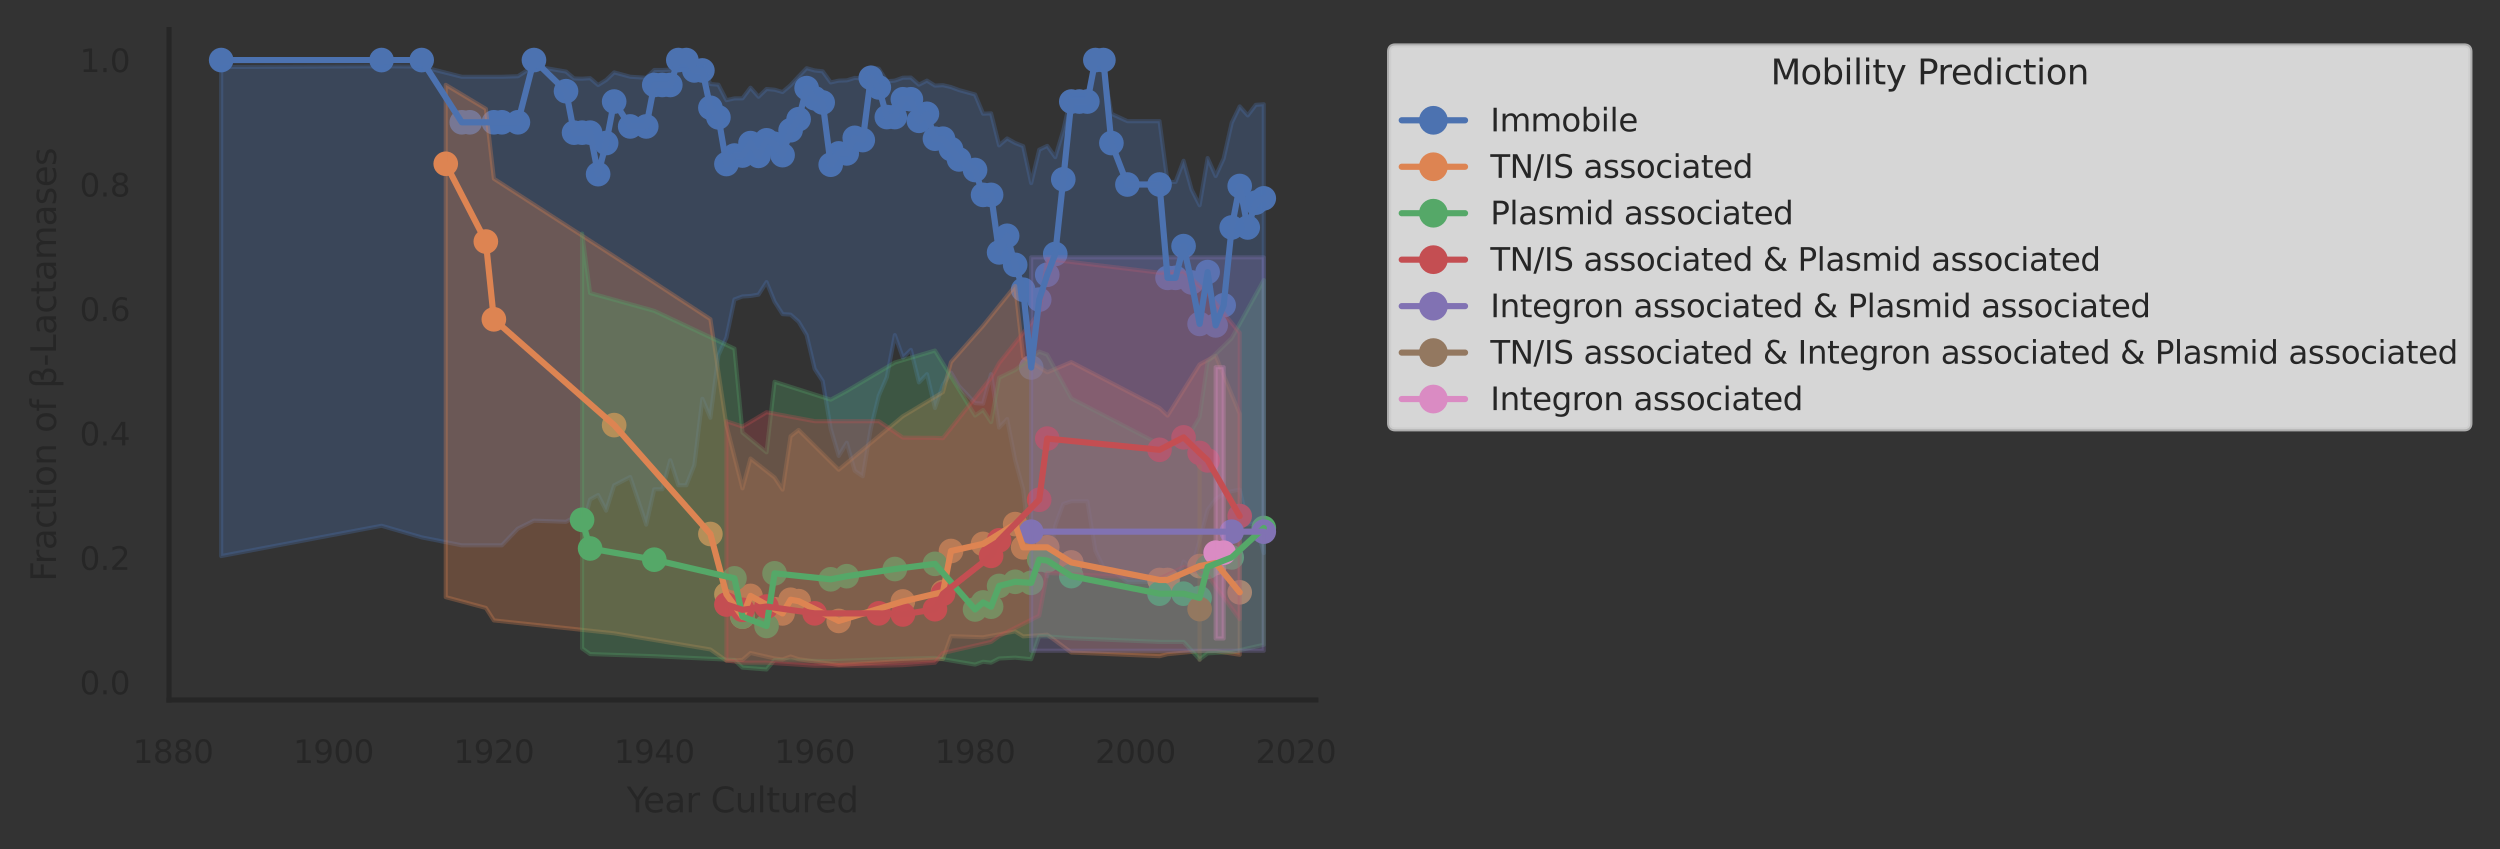 <?xml version="1.0" encoding="utf-8" standalone="no"?>
<!DOCTYPE svg PUBLIC "-//W3C//DTD SVG 1.1//EN"
  "http://www.w3.org/Graphics/SVG/1.1/DTD/svg11.dtd">
<svg xmlns:xlink="http://www.w3.org/1999/xlink" width="608.191pt" height="206.562pt" viewBox="0 0 608.191 206.562" xmlns="http://www.w3.org/2000/svg" version="1.1">
 <rect x="0" y="0" width="608.191" height="206.562" fill="#333333" stroke="none"/>
 <defs>
  <style type="text/css">*{stroke-linejoin: round; stroke-linecap: butt}</style>
 </defs>
 <g id="figure_1">
  <g id="patch_1">
   <path d="M 0 206.562 
L 608.191 206.562 
L 608.191 0 
L 0 0 
L 0 206.562 
z
" style="fill: none"/>
  </g>
  <g id="axes_1">
   <g id="patch_2">
    <path d="M 41.128 170.28 
L 320.128 170.28 
L 320.128 7.2 
L 41.128 7.2 
L 41.128 170.28 
z
" style="fill: none"/>
   </g>
   <g id="matplotlib.axis_1">
    <g id="xtick_1">
     <g id="text_1">
      <!-- 1880 -->
      <g style="fill: #262626" transform="translate(32.305 185.631)scale(0.077 -0.077)">
       <defs>
        <path id="DejaVuSans-31" d="M 794 531 
L 1825 531 
L 1825 4091 
L 703 3866 
L 703 4441 
L 1819 4666 
L 2450 4666 
L 2450 531 
L 3481 531 
L 3481 0 
L 794 0 
L 794 531 
z
" transform="scale(0.016)"/>
        <path id="DejaVuSans-38" d="M 2034 2216 
Q 1584 2216 1326 1975 
Q 1069 1734 1069 1313 
Q 1069 891 1326 650 
Q 1584 409 2034 409 
Q 2484 409 2743 651 
Q 3003 894 3003 1313 
Q 3003 1734 2745 1975 
Q 2488 2216 2034 2216 
z
M 1403 2484 
Q 997 2584 770 2862 
Q 544 3141 544 3541 
Q 544 4100 942 4425 
Q 1341 4750 2034 4750 
Q 2731 4750 3128 4425 
Q 3525 4100 3525 3541 
Q 3525 3141 3298 2862 
Q 3072 2584 2669 2484 
Q 3125 2378 3379 2068 
Q 3634 1759 3634 1313 
Q 3634 634 3220 271 
Q 2806 -91 2034 -91 
Q 1263 -91 848 271 
Q 434 634 434 1313 
Q 434 1759 690 2068 
Q 947 2378 1403 2484 
z
M 1172 3481 
Q 1172 3119 1398 2916 
Q 1625 2713 2034 2713 
Q 2441 2713 2670 2916 
Q 2900 3119 2900 3481 
Q 2900 3844 2670 4047 
Q 2441 4250 2034 4250 
Q 1625 4250 1398 4047 
Q 1172 3844 1172 3481 
z
" transform="scale(0.016)"/>
        <path id="DejaVuSans-30" d="M 2034 4250 
Q 1547 4250 1301 3770 
Q 1056 3291 1056 2328 
Q 1056 1369 1301 889 
Q 1547 409 2034 409 
Q 2525 409 2770 889 
Q 3016 1369 3016 2328 
Q 3016 3291 2770 3770 
Q 2525 4250 2034 4250 
z
M 2034 4750 
Q 2819 4750 3233 4129 
Q 3647 3509 3647 2328 
Q 3647 1150 3233 529 
Q 2819 -91 2034 -91 
Q 1250 -91 836 529 
Q 422 1150 422 2328 
Q 422 3509 836 4129 
Q 1250 4750 2034 4750 
z
" transform="scale(0.016)"/>
       </defs>
       <use xlink:href="#DejaVuSans-31"/>
       <use xlink:href="#DejaVuSans-38" x="63.623"/>
       <use xlink:href="#DejaVuSans-38" x="127.246"/>
       <use xlink:href="#DejaVuSans-30" x="190.869"/>
      </g>
     </g>
    </g>
    <g id="xtick_2">
     <g id="text_2">
      <!-- 1900 -->
      <g style="fill: #262626" transform="translate(71.326 185.631)scale(0.077 -0.077)">
       <defs>
        <path id="DejaVuSans-39" d="M 703 97 
L 703 672 
Q 941 559 1184 500 
Q 1428 441 1663 441 
Q 2288 441 2617 861 
Q 2947 1281 2994 2138 
Q 2813 1869 2534 1725 
Q 2256 1581 1919 1581 
Q 1219 1581 811 2004 
Q 403 2428 403 3163 
Q 403 3881 828 4315 
Q 1253 4750 1959 4750 
Q 2769 4750 3195 4129 
Q 3622 3509 3622 2328 
Q 3622 1225 3098 567 
Q 2575 -91 1691 -91 
Q 1453 -91 1209 -44 
Q 966 3 703 97 
z
M 1959 2075 
Q 2384 2075 2632 2365 
Q 2881 2656 2881 3163 
Q 2881 3666 2632 3958 
Q 2384 4250 1959 4250 
Q 1534 4250 1286 3958 
Q 1038 3666 1038 3163 
Q 1038 2656 1286 2365 
Q 1534 2075 1959 2075 
z
" transform="scale(0.016)"/>
       </defs>
       <use xlink:href="#DejaVuSans-31"/>
       <use xlink:href="#DejaVuSans-39" x="63.623"/>
       <use xlink:href="#DejaVuSans-30" x="127.246"/>
       <use xlink:href="#DejaVuSans-30" x="190.869"/>
      </g>
     </g>
    </g>
    <g id="xtick_3">
     <g id="text_3">
      <!-- 1920 -->
      <g style="fill: #262626" transform="translate(110.347 185.631)scale(0.077 -0.077)">
       <defs>
        <path id="DejaVuSans-32" d="M 1228 531 
L 3431 531 
L 3431 0 
L 469 0 
L 469 531 
Q 828 903 1448 1529 
Q 2069 2156 2228 2338 
Q 2531 2678 2651 2914 
Q 2772 3150 2772 3378 
Q 2772 3750 2511 3984 
Q 2250 4219 1831 4219 
Q 1534 4219 1204 4116 
Q 875 4013 500 3803 
L 500 4441 
Q 881 4594 1212 4672 
Q 1544 4750 1819 4750 
Q 2544 4750 2975 4387 
Q 3406 4025 3406 3419 
Q 3406 3131 3298 2873 
Q 3191 2616 2906 2266 
Q 2828 2175 2409 1742 
Q 1991 1309 1228 531 
z
" transform="scale(0.016)"/>
       </defs>
       <use xlink:href="#DejaVuSans-31"/>
       <use xlink:href="#DejaVuSans-39" x="63.623"/>
       <use xlink:href="#DejaVuSans-32" x="127.246"/>
       <use xlink:href="#DejaVuSans-30" x="190.869"/>
      </g>
     </g>
    </g>
    <g id="xtick_4">
     <g id="text_4">
      <!-- 1940 -->
      <g style="fill: #262626" transform="translate(149.368 185.631)scale(0.077 -0.077)">
       <defs>
        <path id="DejaVuSans-34" d="M 2419 4116 
L 825 1625 
L 2419 1625 
L 2419 4116 
z
M 2253 4666 
L 3047 4666 
L 3047 1625 
L 3713 1625 
L 3713 1100 
L 3047 1100 
L 3047 0 
L 2419 0 
L 2419 1100 
L 313 1100 
L 313 1709 
L 2253 4666 
z
" transform="scale(0.016)"/>
       </defs>
       <use xlink:href="#DejaVuSans-31"/>
       <use xlink:href="#DejaVuSans-39" x="63.623"/>
       <use xlink:href="#DejaVuSans-34" x="127.246"/>
       <use xlink:href="#DejaVuSans-30" x="190.869"/>
      </g>
     </g>
    </g>
    <g id="xtick_5">
     <g id="text_5">
      <!-- 1960 -->
      <g style="fill: #262626" transform="translate(188.389 185.631)scale(0.077 -0.077)">
       <defs>
        <path id="DejaVuSans-36" d="M 2113 2584 
Q 1688 2584 1439 2293 
Q 1191 2003 1191 1497 
Q 1191 994 1439 701 
Q 1688 409 2113 409 
Q 2538 409 2786 701 
Q 3034 994 3034 1497 
Q 3034 2003 2786 2293 
Q 2538 2584 2113 2584 
z
M 3366 4563 
L 3366 3988 
Q 3128 4100 2886 4159 
Q 2644 4219 2406 4219 
Q 1781 4219 1451 3797 
Q 1122 3375 1075 2522 
Q 1259 2794 1537 2939 
Q 1816 3084 2150 3084 
Q 2853 3084 3261 2657 
Q 3669 2231 3669 1497 
Q 3669 778 3244 343 
Q 2819 -91 2113 -91 
Q 1303 -91 875 529 
Q 447 1150 447 2328 
Q 447 3434 972 4092 
Q 1497 4750 2381 4750 
Q 2619 4750 2861 4703 
Q 3103 4656 3366 4563 
z
" transform="scale(0.016)"/>
       </defs>
       <use xlink:href="#DejaVuSans-31"/>
       <use xlink:href="#DejaVuSans-39" x="63.623"/>
       <use xlink:href="#DejaVuSans-36" x="127.246"/>
       <use xlink:href="#DejaVuSans-30" x="190.869"/>
      </g>
     </g>
    </g>
    <g id="xtick_6">
     <g id="text_6">
      <!-- 1980 -->
      <g style="fill: #262626" transform="translate(227.41 185.631)scale(0.077 -0.077)">
       <use xlink:href="#DejaVuSans-31"/>
       <use xlink:href="#DejaVuSans-39" x="63.623"/>
       <use xlink:href="#DejaVuSans-38" x="127.246"/>
       <use xlink:href="#DejaVuSans-30" x="190.869"/>
      </g>
     </g>
    </g>
    <g id="xtick_7">
     <g id="text_7">
      <!-- 2000 -->
      <g style="fill: #262626" transform="translate(266.431 185.631)scale(0.077 -0.077)">
       <use xlink:href="#DejaVuSans-32"/>
       <use xlink:href="#DejaVuSans-30" x="63.623"/>
       <use xlink:href="#DejaVuSans-30" x="127.246"/>
       <use xlink:href="#DejaVuSans-30" x="190.869"/>
      </g>
     </g>
    </g>
    <g id="xtick_8">
     <g id="text_8">
      <!-- 2020 -->
      <g style="fill: #262626" transform="translate(305.452 185.631)scale(0.077 -0.077)">
       <use xlink:href="#DejaVuSans-32"/>
       <use xlink:href="#DejaVuSans-30" x="63.623"/>
       <use xlink:href="#DejaVuSans-32" x="127.246"/>
       <use xlink:href="#DejaVuSans-30" x="190.869"/>
      </g>
     </g>
    </g>
    <g id="text_9">
     <!-- Year Cultured -->
     <g style="fill: #262626" transform="translate(152.447 197.615)scale(0.084 -0.084)">
      <defs>
       <path id="DejaVuSans-59" d="M -13 4666 
L 666 4666 
L 1959 2747 
L 3244 4666 
L 3922 4666 
L 2272 2222 
L 2272 0 
L 1638 0 
L 1638 2222 
L -13 4666 
z
" transform="scale(0.016)"/>
       <path id="DejaVuSans-65" d="M 3597 1894 
L 3597 1613 
L 953 1613 
Q 991 1019 1311 708 
Q 1631 397 2203 397 
Q 2534 397 2845 478 
Q 3156 559 3463 722 
L 3463 178 
Q 3153 47 2828 -22 
Q 2503 -91 2169 -91 
Q 1331 -91 842 396 
Q 353 884 353 1716 
Q 353 2575 817 3079 
Q 1281 3584 2069 3584 
Q 2775 3584 3186 3129 
Q 3597 2675 3597 1894 
z
M 3022 2063 
Q 3016 2534 2758 2815 
Q 2500 3097 2075 3097 
Q 1594 3097 1305 2825 
Q 1016 2553 972 2059 
L 3022 2063 
z
" transform="scale(0.016)"/>
       <path id="DejaVuSans-61" d="M 2194 1759 
Q 1497 1759 1228 1600 
Q 959 1441 959 1056 
Q 959 750 1161 570 
Q 1363 391 1709 391 
Q 2188 391 2477 730 
Q 2766 1069 2766 1631 
L 2766 1759 
L 2194 1759 
z
M 3341 1997 
L 3341 0 
L 2766 0 
L 2766 531 
Q 2569 213 2275 61 
Q 1981 -91 1556 -91 
Q 1019 -91 701 211 
Q 384 513 384 1019 
Q 384 1609 779 1909 
Q 1175 2209 1959 2209 
L 2766 2209 
L 2766 2266 
Q 2766 2663 2505 2880 
Q 2244 3097 1772 3097 
Q 1472 3097 1187 3025 
Q 903 2953 641 2809 
L 641 3341 
Q 956 3463 1253 3523 
Q 1550 3584 1831 3584 
Q 2591 3584 2966 3190 
Q 3341 2797 3341 1997 
z
" transform="scale(0.016)"/>
       <path id="DejaVuSans-72" d="M 2631 2963 
Q 2534 3019 2420 3045 
Q 2306 3072 2169 3072 
Q 1681 3072 1420 2755 
Q 1159 2438 1159 1844 
L 1159 0 
L 581 0 
L 581 3500 
L 1159 3500 
L 1159 2956 
Q 1341 3275 1631 3429 
Q 1922 3584 2338 3584 
Q 2397 3584 2469 3576 
Q 2541 3569 2628 3553 
L 2631 2963 
z
" transform="scale(0.016)"/>
       <path id="DejaVuSans-20" transform="scale(0.016)"/>
       <path id="DejaVuSans-43" d="M 4122 4306 
L 4122 3641 
Q 3803 3938 3442 4084 
Q 3081 4231 2675 4231 
Q 1875 4231 1450 3742 
Q 1025 3253 1025 2328 
Q 1025 1406 1450 917 
Q 1875 428 2675 428 
Q 3081 428 3442 575 
Q 3803 722 4122 1019 
L 4122 359 
Q 3791 134 3420 21 
Q 3050 -91 2638 -91 
Q 1578 -91 968 557 
Q 359 1206 359 2328 
Q 359 3453 968 4101 
Q 1578 4750 2638 4750 
Q 3056 4750 3426 4639 
Q 3797 4528 4122 4306 
z
" transform="scale(0.016)"/>
       <path id="DejaVuSans-75" d="M 544 1381 
L 544 3500 
L 1119 3500 
L 1119 1403 
Q 1119 906 1312 657 
Q 1506 409 1894 409 
Q 2359 409 2629 706 
Q 2900 1003 2900 1516 
L 2900 3500 
L 3475 3500 
L 3475 0 
L 2900 0 
L 2900 538 
Q 2691 219 2414 64 
Q 2138 -91 1772 -91 
Q 1169 -91 856 284 
Q 544 659 544 1381 
z
M 1991 3584 
L 1991 3584 
z
" transform="scale(0.016)"/>
       <path id="DejaVuSans-6c" d="M 603 4863 
L 1178 4863 
L 1178 0 
L 603 0 
L 603 4863 
z
" transform="scale(0.016)"/>
       <path id="DejaVuSans-74" d="M 1172 4494 
L 1172 3500 
L 2356 3500 
L 2356 3053 
L 1172 3053 
L 1172 1153 
Q 1172 725 1289 603 
Q 1406 481 1766 481 
L 2356 481 
L 2356 0 
L 1766 0 
Q 1100 0 847 248 
Q 594 497 594 1153 
L 594 3053 
L 172 3053 
L 172 3500 
L 594 3500 
L 594 4494 
L 1172 4494 
z
" transform="scale(0.016)"/>
       <path id="DejaVuSans-64" d="M 2906 2969 
L 2906 4863 
L 3481 4863 
L 3481 0 
L 2906 0 
L 2906 525 
Q 2725 213 2448 61 
Q 2172 -91 1784 -91 
Q 1150 -91 751 415 
Q 353 922 353 1747 
Q 353 2572 751 3078 
Q 1150 3584 1784 3584 
Q 2172 3584 2448 3432 
Q 2725 3281 2906 2969 
z
M 947 1747 
Q 947 1113 1208 752 
Q 1469 391 1925 391 
Q 2381 391 2643 752 
Q 2906 1113 2906 1747 
Q 2906 2381 2643 2742 
Q 2381 3103 1925 3103 
Q 1469 3103 1208 2742 
Q 947 2381 947 1747 
z
" transform="scale(0.016)"/>
      </defs>
      <use xlink:href="#DejaVuSans-59"/>
      <use xlink:href="#DejaVuSans-65" x="47.834"/>
      <use xlink:href="#DejaVuSans-61" x="109.357"/>
      <use xlink:href="#DejaVuSans-72" x="170.637"/>
      <use xlink:href="#DejaVuSans-20" x="211.75"/>
      <use xlink:href="#DejaVuSans-43" x="243.537"/>
      <use xlink:href="#DejaVuSans-75" x="313.361"/>
      <use xlink:href="#DejaVuSans-6c" x="376.74"/>
      <use xlink:href="#DejaVuSans-74" x="404.523"/>
      <use xlink:href="#DejaVuSans-75" x="443.732"/>
      <use xlink:href="#DejaVuSans-72" x="507.111"/>
      <use xlink:href="#DejaVuSans-65" x="545.975"/>
      <use xlink:href="#DejaVuSans-64" x="607.498"/>
     </g>
    </g>
   </g>
   <g id="matplotlib.axis_2">
    <g id="ytick_1">
     <g id="text_10">
      <!-- 0.0 -->
      <g style="fill: #262626" transform="translate(19.382 168.912)scale(0.077 -0.077)">
       <defs>
        <path id="DejaVuSans-2e" d="M 684 794 
L 1344 794 
L 1344 0 
L 684 0 
L 684 794 
z
" transform="scale(0.016)"/>
       </defs>
       <use xlink:href="#DejaVuSans-30"/>
       <use xlink:href="#DejaVuSans-2e" x="63.623"/>
       <use xlink:href="#DejaVuSans-30" x="95.41"/>
      </g>
     </g>
    </g>
    <g id="ytick_2">
     <g id="text_11">
      <!-- 0.2 -->
      <g style="fill: #262626" transform="translate(19.382 138.637)scale(0.077 -0.077)">
       <use xlink:href="#DejaVuSans-30"/>
       <use xlink:href="#DejaVuSans-2e" x="63.623"/>
       <use xlink:href="#DejaVuSans-32" x="95.41"/>
      </g>
     </g>
    </g>
    <g id="ytick_3">
     <g id="text_12">
      <!-- 0.4 -->
      <g style="fill: #262626" transform="translate(19.382 108.362)scale(0.077 -0.077)">
       <use xlink:href="#DejaVuSans-30"/>
       <use xlink:href="#DejaVuSans-2e" x="63.623"/>
       <use xlink:href="#DejaVuSans-34" x="95.41"/>
      </g>
     </g>
    </g>
    <g id="ytick_4">
     <g id="text_13">
      <!-- 0.6 -->
      <g style="fill: #262626" transform="translate(19.382 78.088)scale(0.077 -0.077)">
       <use xlink:href="#DejaVuSans-30"/>
       <use xlink:href="#DejaVuSans-2e" x="63.623"/>
       <use xlink:href="#DejaVuSans-36" x="95.41"/>
      </g>
     </g>
    </g>
    <g id="ytick_5">
     <g id="text_14">
      <!-- 0.8 -->
      <g style="fill: #262626" transform="translate(19.382 47.813)scale(0.077 -0.077)">
       <use xlink:href="#DejaVuSans-30"/>
       <use xlink:href="#DejaVuSans-2e" x="63.623"/>
       <use xlink:href="#DejaVuSans-38" x="95.41"/>
      </g>
     </g>
    </g>
    <g id="ytick_6">
     <g id="text_15">
      <!-- 1.0 -->
      <g style="fill: #262626" transform="translate(19.382 17.538)scale(0.077 -0.077)">
       <use xlink:href="#DejaVuSans-31"/>
       <use xlink:href="#DejaVuSans-2e" x="63.623"/>
       <use xlink:href="#DejaVuSans-30" x="95.41"/>
      </g>
     </g>
    </g>
    <g id="text_16">
     <!-- Fraction of β-Lactamases -->
     <g style="fill: #262626" transform="translate(13.635 141.488)rotate(-90)scale(0.084 -0.084)">
      <defs>
       <path id="DejaVuSans-46" d="M 628 4666 
L 3309 4666 
L 3309 4134 
L 1259 4134 
L 1259 2759 
L 3109 2759 
L 3109 2228 
L 1259 2228 
L 1259 0 
L 628 0 
L 628 4666 
z
" transform="scale(0.016)"/>
       <path id="DejaVuSans-63" d="M 3122 3366 
L 3122 2828 
Q 2878 2963 2633 3030 
Q 2388 3097 2138 3097 
Q 1578 3097 1268 2742 
Q 959 2388 959 1747 
Q 959 1106 1268 751 
Q 1578 397 2138 397 
Q 2388 397 2633 464 
Q 2878 531 3122 666 
L 3122 134 
Q 2881 22 2623 -34 
Q 2366 -91 2075 -91 
Q 1284 -91 818 406 
Q 353 903 353 1747 
Q 353 2603 823 3093 
Q 1294 3584 2113 3584 
Q 2378 3584 2631 3529 
Q 2884 3475 3122 3366 
z
" transform="scale(0.016)"/>
       <path id="DejaVuSans-69" d="M 603 3500 
L 1178 3500 
L 1178 0 
L 603 0 
L 603 3500 
z
M 603 4863 
L 1178 4863 
L 1178 4134 
L 603 4134 
L 603 4863 
z
" transform="scale(0.016)"/>
       <path id="DejaVuSans-6f" d="M 1959 3097 
Q 1497 3097 1228 2736 
Q 959 2375 959 1747 
Q 959 1119 1226 758 
Q 1494 397 1959 397 
Q 2419 397 2687 759 
Q 2956 1122 2956 1747 
Q 2956 2369 2687 2733 
Q 2419 3097 1959 3097 
z
M 1959 3584 
Q 2709 3584 3137 3096 
Q 3566 2609 3566 1747 
Q 3566 888 3137 398 
Q 2709 -91 1959 -91 
Q 1206 -91 779 398 
Q 353 888 353 1747 
Q 353 2609 779 3096 
Q 1206 3584 1959 3584 
z
" transform="scale(0.016)"/>
       <path id="DejaVuSans-6e" d="M 3513 2113 
L 3513 0 
L 2938 0 
L 2938 2094 
Q 2938 2591 2744 2837 
Q 2550 3084 2163 3084 
Q 1697 3084 1428 2787 
Q 1159 2491 1159 1978 
L 1159 0 
L 581 0 
L 581 3500 
L 1159 3500 
L 1159 2956 
Q 1366 3272 1645 3428 
Q 1925 3584 2291 3584 
Q 2894 3584 3203 3211 
Q 3513 2838 3513 2113 
z
" transform="scale(0.016)"/>
       <path id="DejaVuSans-66" d="M 2375 4863 
L 2375 4384 
L 1825 4384 
Q 1516 4384 1395 4259 
Q 1275 4134 1275 3809 
L 1275 3500 
L 2222 3500 
L 2222 3053 
L 1275 3053 
L 1275 0 
L 697 0 
L 697 3053 
L 147 3053 
L 147 3500 
L 697 3500 
L 697 3744 
Q 697 4328 969 4595 
Q 1241 4863 1831 4863 
L 2375 4863 
z
" transform="scale(0.016)"/>
       <path id="DejaVuSans-3b2" d="M 1178 216 
L 1178 -1331 
L 600 -1331 
L 600 3478 
Q 600 4903 1931 4903 
Q 3288 4903 3288 3700 
Q 3288 2844 2750 2531 
Q 3625 2250 3625 1416 
Q 3625 -66 2119 -66 
Q 1456 -66 1178 216 
z
M 1178 966 
Q 1525 425 2141 425 
Q 3041 425 3041 1406 
Q 3041 2288 1591 2219 
L 1591 2750 
Q 2725 2750 2725 3750 
Q 2725 4434 1994 4434 
Q 1178 4434 1178 3459 
L 1178 966 
z
" transform="scale(0.016)"/>
       <path id="DejaVuSans-2d" d="M 313 2009 
L 1997 2009 
L 1997 1497 
L 313 1497 
L 313 2009 
z
" transform="scale(0.016)"/>
       <path id="DejaVuSans-4c" d="M 628 4666 
L 1259 4666 
L 1259 531 
L 3531 531 
L 3531 0 
L 628 0 
L 628 4666 
z
" transform="scale(0.016)"/>
       <path id="DejaVuSans-6d" d="M 3328 2828 
Q 3544 3216 3844 3400 
Q 4144 3584 4550 3584 
Q 5097 3584 5394 3201 
Q 5691 2819 5691 2113 
L 5691 0 
L 5113 0 
L 5113 2094 
Q 5113 2597 4934 2840 
Q 4756 3084 4391 3084 
Q 3944 3084 3684 2787 
Q 3425 2491 3425 1978 
L 3425 0 
L 2847 0 
L 2847 2094 
Q 2847 2600 2669 2842 
Q 2491 3084 2119 3084 
Q 1678 3084 1418 2786 
Q 1159 2488 1159 1978 
L 1159 0 
L 581 0 
L 581 3500 
L 1159 3500 
L 1159 2956 
Q 1356 3278 1631 3431 
Q 1906 3584 2284 3584 
Q 2666 3584 2933 3390 
Q 3200 3197 3328 2828 
z
" transform="scale(0.016)"/>
       <path id="DejaVuSans-73" d="M 2834 3397 
L 2834 2853 
Q 2591 2978 2328 3040 
Q 2066 3103 1784 3103 
Q 1356 3103 1142 2972 
Q 928 2841 928 2578 
Q 928 2378 1081 2264 
Q 1234 2150 1697 2047 
L 1894 2003 
Q 2506 1872 2764 1633 
Q 3022 1394 3022 966 
Q 3022 478 2636 193 
Q 2250 -91 1575 -91 
Q 1294 -91 989 -36 
Q 684 19 347 128 
L 347 722 
Q 666 556 975 473 
Q 1284 391 1588 391 
Q 1994 391 2212 530 
Q 2431 669 2431 922 
Q 2431 1156 2273 1281 
Q 2116 1406 1581 1522 
L 1381 1569 
Q 847 1681 609 1914 
Q 372 2147 372 2553 
Q 372 3047 722 3315 
Q 1072 3584 1716 3584 
Q 2034 3584 2315 3537 
Q 2597 3491 2834 3397 
z
" transform="scale(0.016)"/>
      </defs>
      <use xlink:href="#DejaVuSans-46"/>
      <use xlink:href="#DejaVuSans-72" x="50.27"/>
      <use xlink:href="#DejaVuSans-61" x="91.383"/>
      <use xlink:href="#DejaVuSans-63" x="152.662"/>
      <use xlink:href="#DejaVuSans-74" x="207.643"/>
      <use xlink:href="#DejaVuSans-69" x="246.852"/>
      <use xlink:href="#DejaVuSans-6f" x="274.635"/>
      <use xlink:href="#DejaVuSans-6e" x="335.816"/>
      <use xlink:href="#DejaVuSans-20" x="399.195"/>
      <use xlink:href="#DejaVuSans-6f" x="430.982"/>
      <use xlink:href="#DejaVuSans-66" x="492.164"/>
      <use xlink:href="#DejaVuSans-20" x="527.369"/>
      <use xlink:href="#DejaVuSans-3b2" x="559.156"/>
      <use xlink:href="#DejaVuSans-2d" x="622.975"/>
      <use xlink:href="#DejaVuSans-4c" x="659.059"/>
      <use xlink:href="#DejaVuSans-61" x="714.771"/>
      <use xlink:href="#DejaVuSans-63" x="776.051"/>
      <use xlink:href="#DejaVuSans-74" x="831.031"/>
      <use xlink:href="#DejaVuSans-61" x="870.24"/>
      <use xlink:href="#DejaVuSans-6d" x="931.52"/>
      <use xlink:href="#DejaVuSans-61" x="1028.932"/>
      <use xlink:href="#DejaVuSans-73" x="1090.211"/>
      <use xlink:href="#DejaVuSans-65" x="1142.311"/>
      <use xlink:href="#DejaVuSans-73" x="1203.834"/>
     </g>
    </g>
   </g>
   <g id="PathCollection_1">
    <defs>
     <path id="C0_0_67d295ebbe" d="M 0 3 
C 0.796 3 1.559 2.684 2.121 2.121 
C 2.684 1.559 3 0.796 3 -0 
C 3 -0.796 2.684 -1.559 2.121 -2.121 
C 1.559 -2.684 0.796 -3 0 -3 
C -0.796 -3 -1.559 -2.684 -2.121 -2.121 
C -2.684 -1.559 -3 -0.796 -3 0 
C -3 0.796 -2.684 1.559 -2.121 2.121 
C -1.559 2.684 -0.796 3 0 3 
z
"/>
    </defs>
    <g clip-path="url(#p3475640d24)">
     <use xlink:href="#C0_0_67d295ebbe" x="53.809" y="14.613" style="fill: #4c72b0"/>
    </g>
    <g clip-path="url(#p3475640d24)">
     <use xlink:href="#C0_0_67d295ebbe" x="92.83" y="14.613" style="fill: #4c72b0"/>
    </g>
    <g clip-path="url(#p3475640d24)">
     <use xlink:href="#C0_0_67d295ebbe" x="102.586" y="14.613" style="fill: #4c72b0"/>
    </g>
    <g clip-path="url(#p3475640d24)">
     <use xlink:href="#C0_0_67d295ebbe" x="112.341" y="29.75" style="fill: #4c72b0"/>
    </g>
    <g clip-path="url(#p3475640d24)">
     <use xlink:href="#C0_0_67d295ebbe" x="114.292" y="29.75" style="fill: #4c72b0"/>
    </g>
    <g clip-path="url(#p3475640d24)">
     <use xlink:href="#C0_0_67d295ebbe" x="120.145" y="29.75" style="fill: #4c72b0"/>
    </g>
    <g clip-path="url(#p3475640d24)">
     <use xlink:href="#C0_0_67d295ebbe" x="122.096" y="29.75" style="fill: #4c72b0"/>
    </g>
    <g clip-path="url(#p3475640d24)">
     <use xlink:href="#C0_0_67d295ebbe" x="125.998" y="29.75" style="fill: #4c72b0"/>
    </g>
    <g clip-path="url(#p3475640d24)">
     <use xlink:href="#C0_0_67d295ebbe" x="129.9" y="14.613" style="fill: #4c72b0"/>
    </g>
    <g clip-path="url(#p3475640d24)">
     <use xlink:href="#C0_0_67d295ebbe" x="137.704" y="22.181" style="fill: #4c72b0"/>
    </g>
    <g clip-path="url(#p3475640d24)">
     <use xlink:href="#C0_0_67d295ebbe" x="139.656" y="32.273" style="fill: #4c72b0"/>
    </g>
    <g clip-path="url(#p3475640d24)">
     <use xlink:href="#C0_0_67d295ebbe" x="141.607" y="32.273" style="fill: #4c72b0"/>
    </g>
    <g clip-path="url(#p3475640d24)">
     <use xlink:href="#C0_0_67d295ebbe" x="143.558" y="32.273" style="fill: #4c72b0"/>
    </g>
    <g clip-path="url(#p3475640d24)">
     <use xlink:href="#C0_0_67d295ebbe" x="145.509" y="42.365" style="fill: #4c72b0"/>
    </g>
    <g clip-path="url(#p3475640d24)">
     <use xlink:href="#C0_0_67d295ebbe" x="147.46" y="34.796" style="fill: #4c72b0"/>
    </g>
    <g clip-path="url(#p3475640d24)">
     <use xlink:href="#C0_0_67d295ebbe" x="149.411" y="24.704" style="fill: #4c72b0"/>
    </g>
    <g clip-path="url(#p3475640d24)">
     <use xlink:href="#C0_0_67d295ebbe" x="153.313" y="30.759" style="fill: #4c72b0"/>
    </g>
    <g clip-path="url(#p3475640d24)">
     <use xlink:href="#C0_0_67d295ebbe" x="157.215" y="30.759" style="fill: #4c72b0"/>
    </g>
    <g clip-path="url(#p3475640d24)">
     <use xlink:href="#C0_0_67d295ebbe" x="159.166" y="20.668" style="fill: #4c72b0"/>
    </g>
    <g clip-path="url(#p3475640d24)">
     <use xlink:href="#C0_0_67d295ebbe" x="161.117" y="20.668" style="fill: #4c72b0"/>
    </g>
    <g clip-path="url(#p3475640d24)">
     <use xlink:href="#C0_0_67d295ebbe" x="163.068" y="20.668" style="fill: #4c72b0"/>
    </g>
    <g clip-path="url(#p3475640d24)">
     <use xlink:href="#C0_0_67d295ebbe" x="165.019" y="14.613" style="fill: #4c72b0"/>
    </g>
    <g clip-path="url(#p3475640d24)">
     <use xlink:href="#C0_0_67d295ebbe" x="166.97" y="14.613" style="fill: #4c72b0"/>
    </g>
    <g clip-path="url(#p3475640d24)">
     <use xlink:href="#C0_0_67d295ebbe" x="168.921" y="17.136" style="fill: #4c72b0"/>
    </g>
    <g clip-path="url(#p3475640d24)">
     <use xlink:href="#C0_0_67d295ebbe" x="170.872" y="17.136" style="fill: #4c72b0"/>
    </g>
    <g clip-path="url(#p3475640d24)">
     <use xlink:href="#C0_0_67d295ebbe" x="172.823" y="26.218" style="fill: #4c72b0"/>
    </g>
    <g clip-path="url(#p3475640d24)">
     <use xlink:href="#C0_0_67d295ebbe" x="174.774" y="28.547" style="fill: #4c72b0"/>
    </g>
    <g clip-path="url(#p3475640d24)">
     <use xlink:href="#C0_0_67d295ebbe" x="176.725" y="39.9" style="fill: #4c72b0"/>
    </g>
    <g clip-path="url(#p3475640d24)">
     <use xlink:href="#C0_0_67d295ebbe" x="178.676" y="37.839" style="fill: #4c72b0"/>
    </g>
    <g clip-path="url(#p3475640d24)">
     <use xlink:href="#C0_0_67d295ebbe" x="180.628" y="37.839" style="fill: #4c72b0"/>
    </g>
    <g clip-path="url(#p3475640d24)">
     <use xlink:href="#C0_0_67d295ebbe" x="182.579" y="34.812" style="fill: #4c72b0"/>
    </g>
    <g clip-path="url(#p3475640d24)">
     <use xlink:href="#C0_0_67d295ebbe" x="184.53" y="37.917" style="fill: #4c72b0"/>
    </g>
    <g clip-path="url(#p3475640d24)">
     <use xlink:href="#C0_0_67d295ebbe" x="186.481" y="34.133" style="fill: #4c72b0"/>
    </g>
    <g clip-path="url(#p3475640d24)">
     <use xlink:href="#C0_0_67d295ebbe" x="188.432" y="34.987" style="fill: #4c72b0"/>
    </g>
    <g clip-path="url(#p3475640d24)">
     <use xlink:href="#C0_0_67d295ebbe" x="190.383" y="37.739" style="fill: #4c72b0"/>
    </g>
    <g clip-path="url(#p3475640d24)">
     <use xlink:href="#C0_0_67d295ebbe" x="192.334" y="31.684" style="fill: #4c72b0"/>
    </g>
    <g clip-path="url(#p3475640d24)">
     <use xlink:href="#C0_0_67d295ebbe" x="194.285" y="29.002" style="fill: #4c72b0"/>
    </g>
    <g clip-path="url(#p3475640d24)">
     <use xlink:href="#C0_0_67d295ebbe" x="196.236" y="21.434" style="fill: #4c72b0"/>
    </g>
    <g clip-path="url(#p3475640d24)">
     <use xlink:href="#C0_0_67d295ebbe" x="198.187" y="23.902" style="fill: #4c72b0"/>
    </g>
    <g clip-path="url(#p3475640d24)">
     <use xlink:href="#C0_0_67d295ebbe" x="200.138" y="24.934" style="fill: #4c72b0"/>
    </g>
    <g clip-path="url(#p3475640d24)">
     <use xlink:href="#C0_0_67d295ebbe" x="202.089" y="40.071" style="fill: #4c72b0"/>
    </g>
    <g clip-path="url(#p3475640d24)">
     <use xlink:href="#C0_0_67d295ebbe" x="204.04" y="37.319" style="fill: #4c72b0"/>
    </g>
    <g clip-path="url(#p3475640d24)">
     <use xlink:href="#C0_0_67d295ebbe" x="205.991" y="37.319" style="fill: #4c72b0"/>
    </g>
    <g clip-path="url(#p3475640d24)">
     <use xlink:href="#C0_0_67d295ebbe" x="207.942" y="33.534" style="fill: #4c72b0"/>
    </g>
    <g clip-path="url(#p3475640d24)">
     <use xlink:href="#C0_0_67d295ebbe" x="209.893" y="34.075" style="fill: #4c72b0"/>
    </g>
    <g clip-path="url(#p3475640d24)">
     <use xlink:href="#C0_0_67d295ebbe" x="211.844" y="18.938" style="fill: #4c72b0"/>
    </g>
    <g clip-path="url(#p3475640d24)">
     <use xlink:href="#C0_0_67d295ebbe" x="213.795" y="21.267" style="fill: #4c72b0"/>
    </g>
    <g clip-path="url(#p3475640d24)">
     <use xlink:href="#C0_0_67d295ebbe" x="215.746" y="28.475" style="fill: #4c72b0"/>
    </g>
    <g clip-path="url(#p3475640d24)">
     <use xlink:href="#C0_0_67d295ebbe" x="217.697" y="28.475" style="fill: #4c72b0"/>
    </g>
    <g clip-path="url(#p3475640d24)">
     <use xlink:href="#C0_0_67d295ebbe" x="219.649" y="24.15" style="fill: #4c72b0"/>
    </g>
    <g clip-path="url(#p3475640d24)">
     <use xlink:href="#C0_0_67d295ebbe" x="221.6" y="24.15" style="fill: #4c72b0"/>
    </g>
    <g clip-path="url(#p3475640d24)">
     <use xlink:href="#C0_0_67d295ebbe" x="223.551" y="29.39" style="fill: #4c72b0"/>
    </g>
    <g clip-path="url(#p3475640d24)">
     <use xlink:href="#C0_0_67d295ebbe" x="225.502" y="27.686" style="fill: #4c72b0"/>
    </g>
    <g clip-path="url(#p3475640d24)">
     <use xlink:href="#C0_0_67d295ebbe" x="227.453" y="33.741" style="fill: #4c72b0"/>
    </g>
    <g clip-path="url(#p3475640d24)">
     <use xlink:href="#C0_0_67d295ebbe" x="229.404" y="33.741" style="fill: #4c72b0"/>
    </g>
    <g clip-path="url(#p3475640d24)">
     <use xlink:href="#C0_0_67d295ebbe" x="231.355" y="36.264" style="fill: #4c72b0"/>
    </g>
    <g clip-path="url(#p3475640d24)">
     <use xlink:href="#C0_0_67d295ebbe" x="233.306" y="38.787" style="fill: #4c72b0"/>
    </g>
    <g clip-path="url(#p3475640d24)">
     <use xlink:href="#C0_0_67d295ebbe" x="237.208" y="41.355" style="fill: #4c72b0"/>
    </g>
    <g clip-path="url(#p3475640d24)">
     <use xlink:href="#C0_0_67d295ebbe" x="239.159" y="47.41" style="fill: #4c72b0"/>
    </g>
    <g clip-path="url(#p3475640d24)">
     <use xlink:href="#C0_0_67d295ebbe" x="241.11" y="47.41" style="fill: #4c72b0"/>
    </g>
    <g clip-path="url(#p3475640d24)">
     <use xlink:href="#C0_0_67d295ebbe" x="243.061" y="61.401" style="fill: #4c72b0"/>
    </g>
    <g clip-path="url(#p3475640d24)">
     <use xlink:href="#C0_0_67d295ebbe" x="245.012" y="57.364" style="fill: #4c72b0"/>
    </g>
    <g clip-path="url(#p3475640d24)">
     <use xlink:href="#C0_0_67d295ebbe" x="246.963" y="64.428" style="fill: #4c72b0"/>
    </g>
    <g clip-path="url(#p3475640d24)">
     <use xlink:href="#C0_0_67d295ebbe" x="248.914" y="70.483" style="fill: #4c72b0"/>
    </g>
    <g clip-path="url(#p3475640d24)">
     <use xlink:href="#C0_0_67d295ebbe" x="250.865" y="89.405" style="fill: #4c72b0"/>
    </g>
    <g clip-path="url(#p3475640d24)">
     <use xlink:href="#C0_0_67d295ebbe" x="252.816" y="72.892" style="fill: #4c72b0"/>
    </g>
    <g clip-path="url(#p3475640d24)">
     <use xlink:href="#C0_0_67d295ebbe" x="254.767" y="66.837" style="fill: #4c72b0"/>
    </g>
    <g clip-path="url(#p3475640d24)">
     <use xlink:href="#C0_0_67d295ebbe" x="256.718" y="61.791" style="fill: #4c72b0"/>
    </g>
    <g clip-path="url(#p3475640d24)">
     <use xlink:href="#C0_0_67d295ebbe" x="258.669" y="43.626" style="fill: #4c72b0"/>
    </g>
    <g clip-path="url(#p3475640d24)">
     <use xlink:href="#C0_0_67d295ebbe" x="260.621" y="24.704" style="fill: #4c72b0"/>
    </g>
    <g clip-path="url(#p3475640d24)">
     <use xlink:href="#C0_0_67d295ebbe" x="262.572" y="24.704" style="fill: #4c72b0"/>
    </g>
    <g clip-path="url(#p3475640d24)">
     <use xlink:href="#C0_0_67d295ebbe" x="264.523" y="24.704" style="fill: #4c72b0"/>
    </g>
    <g clip-path="url(#p3475640d24)">
     <use xlink:href="#C0_0_67d295ebbe" x="266.474" y="14.613" style="fill: #4c72b0"/>
    </g>
    <g clip-path="url(#p3475640d24)">
     <use xlink:href="#C0_0_67d295ebbe" x="268.425" y="14.613" style="fill: #4c72b0"/>
    </g>
    <g clip-path="url(#p3475640d24)">
     <use xlink:href="#C0_0_67d295ebbe" x="270.376" y="34.796" style="fill: #4c72b0"/>
    </g>
    <g clip-path="url(#p3475640d24)">
     <use xlink:href="#C0_0_67d295ebbe" x="274.278" y="44.887" style="fill: #4c72b0"/>
    </g>
    <g clip-path="url(#p3475640d24)">
     <use xlink:href="#C0_0_67d295ebbe" x="282.082" y="44.887" style="fill: #4c72b0"/>
    </g>
    <g clip-path="url(#p3475640d24)">
     <use xlink:href="#C0_0_67d295ebbe" x="284.033" y="67.594" style="fill: #4c72b0"/>
    </g>
    <g clip-path="url(#p3475640d24)">
     <use xlink:href="#C0_0_67d295ebbe" x="285.984" y="67.594" style="fill: #4c72b0"/>
    </g>
    <g clip-path="url(#p3475640d24)">
     <use xlink:href="#C0_0_67d295ebbe" x="287.935" y="59.876" style="fill: #4c72b0"/>
    </g>
    <g clip-path="url(#p3475640d24)">
     <use xlink:href="#C0_0_67d295ebbe" x="289.886" y="68.707" style="fill: #4c72b0"/>
    </g>
    <g clip-path="url(#p3475640d24)">
     <use xlink:href="#C0_0_67d295ebbe" x="291.837" y="78.798" style="fill: #4c72b0"/>
    </g>
    <g clip-path="url(#p3475640d24)">
     <use xlink:href="#C0_0_67d295ebbe" x="293.788" y="66.184" style="fill: #4c72b0"/>
    </g>
    <g clip-path="url(#p3475640d24)">
     <use xlink:href="#C0_0_67d295ebbe" x="295.739" y="79.159" style="fill: #4c72b0"/>
    </g>
    <g clip-path="url(#p3475640d24)">
     <use xlink:href="#C0_0_67d295ebbe" x="297.69" y="74.261" style="fill: #4c72b0"/>
    </g>
    <g clip-path="url(#p3475640d24)">
     <use xlink:href="#C0_0_67d295ebbe" x="299.642" y="55.339" style="fill: #4c72b0"/>
    </g>
    <g clip-path="url(#p3475640d24)">
     <use xlink:href="#C0_0_67d295ebbe" x="301.593" y="45.248" style="fill: #4c72b0"/>
    </g>
    <g clip-path="url(#p3475640d24)">
     <use xlink:href="#C0_0_67d295ebbe" x="303.544" y="55.339" style="fill: #4c72b0"/>
    </g>
    <g clip-path="url(#p3475640d24)">
     <use xlink:href="#C0_0_67d295ebbe" x="305.495" y="49.303" style="fill: #4c72b0"/>
    </g>
    <g clip-path="url(#p3475640d24)">
     <use xlink:href="#C0_0_67d295ebbe" x="307.446" y="48.251" style="fill: #4c72b0"/>
    </g>
   </g>
   <g id="PolyCollection_1">
    <defs>
     <path id="mb916f543f5" d="M 53.809 -190.256 
L 53.809 -71.285 
L 92.83 -78.656 
L 102.586 -75.827 
L 112.341 -73.895 
L 114.292 -73.895 
L 120.145 -73.895 
L 122.096 -73.895 
L 125.998 -77.96 
L 129.9 -79.892 
L 137.704 -79.625 
L 139.656 -80.715 
L 141.607 -77.529 
L 143.558 -85.048 
L 145.509 -86.138 
L 147.46 -82.339 
L 149.411 -88.501 
L 153.313 -90.51 
L 157.215 -78.926 
L 159.166 -87.526 
L 161.117 -87.526 
L 163.068 -94.578 
L 165.019 -88.503 
L 166.97 -88.503 
L 168.921 -93.393 
L 170.872 -109.542 
L 172.823 -104.93 
L 174.774 -120.164 
L 176.725 -124.438 
L 178.676 -133.722 
L 180.628 -134.436 
L 182.579 -134.557 
L 184.53 -134.886 
L 186.481 -137.932 
L 188.432 -133.163 
L 190.383 -130.139 
L 192.334 -130.016 
L 194.285 -128.29 
L 196.236 -125.035 
L 198.187 -116.822 
L 200.138 -113.864 
L 202.089 -102.242 
L 204.04 -95.655 
L 205.991 -98.841 
L 207.942 -92.027 
L 209.893 -90.694 
L 211.844 -102.316 
L 213.795 -110.299 
L 215.746 -114.799 
L 217.697 -125.038 
L 219.649 -119.555 
L 221.6 -121.449 
L 223.551 -113.535 
L 225.502 -115.53 
L 227.453 -107.301 
L 229.404 -112.925 
L 231.355 -115.921 
L 233.306 -112.607 
L 237.208 -108.49 
L 239.159 -108.357 
L 241.11 -115.529 
L 243.061 -102.549 
L 245.012 -104.618 
L 246.963 -94.639 
L 248.914 -87.487 
L 250.865 -69.986 
L 252.816 -72.452 
L 254.767 -66.377 
L 256.718 -78.702 
L 258.669 -83.979 
L 260.621 -84.618 
L 262.572 -84.618 
L 264.523 -84.618 
L 266.474 -72.641 
L 268.425 -68.575 
L 270.376 -67.984 
L 274.278 -65.008 
L 282.082 -65.008 
L 284.033 -63.344 
L 285.984 -63.344 
L 287.935 -69.97 
L 289.886 -68.241 
L 291.837 -75.132 
L 293.788 -82.531 
L 295.739 -85.158 
L 297.69 -86.443 
L 299.642 -87.082 
L 301.593 -87.443 
L 303.544 -78.967 
L 305.495 -79.298 
L 307.446 -72.028 
L 307.446 -181.201 
L 307.446 -181.201 
L 305.495 -181.055 
L 303.544 -178.481 
L 301.593 -180.678 
L 299.642 -176.673 
L 297.69 -167.993 
L 295.739 -163.741 
L 293.788 -168.114 
L 291.837 -156.626 
L 289.886 -160.44 
L 287.935 -167.455 
L 285.984 -162.295 
L 284.033 -162.295 
L 282.082 -177.082 
L 274.278 -177.082 
L 270.376 -178.874 
L 268.425 -190.171 
L 266.474 -190.298 
L 264.523 -183.502 
L 262.572 -183.502 
L 260.621 -183.502 
L 258.669 -174.821 
L 256.718 -168.331 
L 254.767 -171.069 
L 252.816 -170.14 
L 250.865 -162.018 
L 248.914 -171.009 
L 246.963 -171.774 
L 245.012 -172.878 
L 243.061 -171.191 
L 241.11 -178.985 
L 239.159 -178.902 
L 237.208 -183.572 
L 233.306 -184.649 
L 231.355 -185.38 
L 229.404 -185.834 
L 227.453 -185.732 
L 225.502 -186.947 
L 223.551 -185.957 
L 221.6 -187.685 
L 219.649 -187.659 
L 217.697 -186.949 
L 215.746 -186.79 
L 213.795 -189.848 
L 211.844 -190.195 
L 209.893 -187.493 
L 207.942 -187.606 
L 205.991 -187.008 
L 204.04 -186.945 
L 202.089 -186.504 
L 200.138 -189.206 
L 198.187 -189.426 
L 196.236 -189.968 
L 194.285 -187.956 
L 192.334 -185.847 
L 190.383 -184.177 
L 188.432 -184.739 
L 186.481 -184.907 
L 184.53 -183.026 
L 182.579 -185.227 
L 180.628 -182.634 
L 178.676 -182.627 
L 176.725 -182.188 
L 174.774 -185.955 
L 172.823 -186.113 
L 170.872 -190.434 
L 168.921 -190.129 
L 166.97 -190.558 
L 165.019 -190.558 
L 163.068 -189.629 
L 161.117 -189.533 
L 159.166 -189.533 
L 157.215 -187.64 
L 153.313 -187.894 
L 149.411 -188.949 
L 147.46 -187.094 
L 145.509 -185.878 
L 143.558 -187.543 
L 141.607 -187.416 
L 139.656 -187.48 
L 137.704 -189.145 
L 129.9 -190.488 
L 125.998 -188.013 
L 122.096 -187.887 
L 120.145 -187.887 
L 114.292 -187.887 
L 112.341 -187.887 
L 102.586 -190.361 
L 92.83 -190.44 
L 53.809 -190.256 
z
" style="stroke: #4c72b0; stroke-opacity: 0.3"/>
    </defs>
    <g clip-path="url(#p3475640d24)">
     <use xlink:href="#mb916f543f5" x="0" y="206.562" style="fill: #4c72b0; fill-opacity: 0.3; stroke: #4c72b0; stroke-opacity: 0.3"/>
    </g>
   </g>
   <g id="PathCollection_2">
    <defs>
     <path id="C1_0_4d0dbc16a4" d="M 0 3 
C 0.796 3 1.559 2.684 2.121 2.121 
C 2.684 1.559 3 0.796 3 -0 
C 3 -0.796 2.684 -1.559 2.121 -2.121 
C 1.559 -2.684 0.796 -3 0 -3 
C -0.796 -3 -1.559 -2.684 -2.121 -2.121 
C -2.684 -1.559 -3 -0.796 -3 0 
C -3 0.796 -2.684 1.559 -2.121 2.121 
C -1.559 2.684 -0.796 3 0 3 
z
"/>
    </defs>
    <g clip-path="url(#p3475640d24)">
     <use xlink:href="#C1_0_4d0dbc16a4" x="108.439" y="39.842" style="fill: #dd8452"/>
    </g>
    <g clip-path="url(#p3475640d24)">
     <use xlink:href="#C1_0_4d0dbc16a4" x="118.194" y="58.763" style="fill: #dd8452"/>
    </g>
    <g clip-path="url(#p3475640d24)">
     <use xlink:href="#C1_0_4d0dbc16a4" x="120.145" y="77.685" style="fill: #dd8452"/>
    </g>
    <g clip-path="url(#p3475640d24)">
     <use xlink:href="#C1_0_4d0dbc16a4" x="149.411" y="103.419" style="fill: #dd8452"/>
    </g>
    <g clip-path="url(#p3475640d24)">
     <use xlink:href="#C1_0_4d0dbc16a4" x="172.823" y="129.909" style="fill: #dd8452"/>
    </g>
    <g clip-path="url(#p3475640d24)">
     <use xlink:href="#C1_0_4d0dbc16a4" x="176.725" y="144.584" style="fill: #dd8452"/>
    </g>
    <g clip-path="url(#p3475640d24)">
     <use xlink:href="#C1_0_4d0dbc16a4" x="180.628" y="150.018" style="fill: #dd8452"/>
    </g>
    <g clip-path="url(#p3475640d24)">
     <use xlink:href="#C1_0_4d0dbc16a4" x="182.579" y="144.972" style="fill: #dd8452"/>
    </g>
    <g clip-path="url(#p3475640d24)">
     <use xlink:href="#C1_0_4d0dbc16a4" x="188.432" y="148.197" style="fill: #dd8452"/>
    </g>
    <g clip-path="url(#p3475640d24)">
     <use xlink:href="#C1_0_4d0dbc16a4" x="190.383" y="149.229" style="fill: #dd8452"/>
    </g>
    <g clip-path="url(#p3475640d24)">
     <use xlink:href="#C1_0_4d0dbc16a4" x="192.334" y="145.907" style="fill: #dd8452"/>
    </g>
    <g clip-path="url(#p3475640d24)">
     <use xlink:href="#C1_0_4d0dbc16a4" x="194.285" y="146.24" style="fill: #dd8452"/>
    </g>
    <g clip-path="url(#p3475640d24)">
     <use xlink:href="#C1_0_4d0dbc16a4" x="204.04" y="151.056" style="fill: #dd8452"/>
    </g>
    <g clip-path="url(#p3475640d24)">
     <use xlink:href="#C1_0_4d0dbc16a4" x="219.649" y="146.318" style="fill: #dd8452"/>
    </g>
    <g clip-path="url(#p3475640d24)">
     <use xlink:href="#C1_0_4d0dbc16a4" x="229.404" y="144.024" style="fill: #dd8452"/>
    </g>
    <g clip-path="url(#p3475640d24)">
     <use xlink:href="#C1_0_4d0dbc16a4" x="231.355" y="134.047" style="fill: #dd8452"/>
    </g>
    <g clip-path="url(#p3475640d24)">
     <use xlink:href="#C1_0_4d0dbc16a4" x="239.159" y="132.317" style="fill: #dd8452"/>
    </g>
    <g clip-path="url(#p3475640d24)">
     <use xlink:href="#C1_0_4d0dbc16a4" x="246.963" y="127.501" style="fill: #dd8452"/>
    </g>
    <g clip-path="url(#p3475640d24)">
     <use xlink:href="#C1_0_4d0dbc16a4" x="248.914" y="133.152" style="fill: #dd8452"/>
    </g>
    <g clip-path="url(#p3475640d24)">
     <use xlink:href="#C1_0_4d0dbc16a4" x="254.767" y="133.152" style="fill: #dd8452"/>
    </g>
    <g clip-path="url(#p3475640d24)">
     <use xlink:href="#C1_0_4d0dbc16a4" x="260.621" y="136.822" style="fill: #dd8452"/>
    </g>
    <g clip-path="url(#p3475640d24)">
     <use xlink:href="#C1_0_4d0dbc16a4" x="282.082" y="141.096" style="fill: #dd8452"/>
    </g>
    <g clip-path="url(#p3475640d24)">
     <use xlink:href="#C1_0_4d0dbc16a4" x="284.033" y="141.096" style="fill: #dd8452"/>
    </g>
    <g clip-path="url(#p3475640d24)">
     <use xlink:href="#C1_0_4d0dbc16a4" x="291.837" y="137.715" style="fill: #dd8452"/>
    </g>
    <g clip-path="url(#p3475640d24)">
     <use xlink:href="#C1_0_4d0dbc16a4" x="295.739" y="136.955" style="fill: #dd8452"/>
    </g>
    <g clip-path="url(#p3475640d24)">
     <use xlink:href="#C1_0_4d0dbc16a4" x="301.593" y="144.097" style="fill: #dd8452"/>
    </g>
   </g>
   <g id="PolyCollection_2">
    <defs>
     <path id="m82eb93ea4c" d="M 108.439 -185.921 
L 108.439 -61.29 
L 118.194 -58.669 
L 120.145 -55.632 
L 149.411 -52.494 
L 172.823 -48.559 
L 176.725 -45.847 
L 180.628 -46.022 
L 182.579 -47.707 
L 188.432 -46.368 
L 190.383 -46.148 
L 192.334 -46.857 
L 194.285 -46.206 
L 204.04 -44.78 
L 219.649 -45.779 
L 229.404 -46.259 
L 231.355 -51.793 
L 239.159 -51.533 
L 246.963 -52.959 
L 248.914 -51.746 
L 254.767 -52.16 
L 260.621 -47.82 
L 282.082 -46.926 
L 284.033 -47.413 
L 291.837 -48.168 
L 295.739 -48.159 
L 301.593 -47.277 
L 301.593 -105.846 
L 301.593 -105.846 
L 295.739 -120.026 
L 291.837 -117.895 
L 284.033 -105.441 
L 282.082 -107.317 
L 260.621 -118.467 
L 254.767 -115.968 
L 248.914 -119.729 
L 246.963 -136.989 
L 239.159 -127.31 
L 231.355 -118.466 
L 229.404 -111.175 
L 219.649 -105.304 
L 204.04 -92.284 
L 194.285 -101.964 
L 192.334 -100.427 
L 190.383 -87.444 
L 188.432 -90.402 
L 182.579 -95.01 
L 180.628 -87.75 
L 176.725 -103.116 
L 172.823 -128.911 
L 149.411 -144.197 
L 120.145 -163.089 
L 118.194 -180.082 
L 108.439 -185.921 
z
" style="stroke: #dd8452; stroke-opacity: 0.3"/>
    </defs>
    <g clip-path="url(#p3475640d24)">
     <use xlink:href="#m82eb93ea4c" x="0" y="206.562" style="fill: #dd8452; fill-opacity: 0.3; stroke: #dd8452; stroke-opacity: 0.3"/>
    </g>
   </g>
   <g id="PathCollection_3">
    <defs>
     <path id="C2_0_b5d13a08ba" d="M 0 3 
C 0.796 3 1.559 2.684 2.121 2.121 
C 2.684 1.559 3 0.796 3 -0 
C 3 -0.796 2.684 -1.559 2.121 -2.121 
C 1.559 -2.684 0.796 -3 0 -3 
C -0.796 -3 -1.559 -2.684 -2.121 -2.121 
C -2.684 -1.559 -3 -0.796 -3 0 
C -3 0.796 -2.684 1.559 -2.121 2.121 
C -1.559 2.684 -0.796 3 0 3 
z
"/>
    </defs>
    <g clip-path="url(#p3475640d24)">
     <use xlink:href="#C2_0_b5d13a08ba" x="141.607" y="126.461" style="fill: #55a868"/>
    </g>
    <g clip-path="url(#p3475640d24)">
     <use xlink:href="#C2_0_b5d13a08ba" x="143.558" y="133.431" style="fill: #55a868"/>
    </g>
    <g clip-path="url(#p3475640d24)">
     <use xlink:href="#C2_0_b5d13a08ba" x="159.166" y="136.158" style="fill: #55a868"/>
    </g>
    <g clip-path="url(#p3475640d24)">
     <use xlink:href="#C2_0_b5d13a08ba" x="178.676" y="140.699" style="fill: #55a868"/>
    </g>
    <g clip-path="url(#p3475640d24)">
     <use xlink:href="#C2_0_b5d13a08ba" x="180.628" y="150.015" style="fill: #55a868"/>
    </g>
    <g clip-path="url(#p3475640d24)">
     <use xlink:href="#C2_0_b5d13a08ba" x="186.481" y="152.285" style="fill: #55a868"/>
    </g>
    <g clip-path="url(#p3475640d24)">
     <use xlink:href="#C2_0_b5d13a08ba" x="188.432" y="139.477" style="fill: #55a868"/>
    </g>
    <g clip-path="url(#p3475640d24)">
     <use xlink:href="#C2_0_b5d13a08ba" x="202.089" y="140.932" style="fill: #55a868"/>
    </g>
    <g clip-path="url(#p3475640d24)">
     <use xlink:href="#C2_0_b5d13a08ba" x="205.991" y="140.175" style="fill: #55a868"/>
    </g>
    <g clip-path="url(#p3475640d24)">
     <use xlink:href="#C2_0_b5d13a08ba" x="217.697" y="138.429" style="fill: #55a868"/>
    </g>
    <g clip-path="url(#p3475640d24)">
     <use xlink:href="#C2_0_b5d13a08ba" x="227.453" y="137.167" style="fill: #55a868"/>
    </g>
    <g clip-path="url(#p3475640d24)">
     <use xlink:href="#C2_0_b5d13a08ba" x="237.208" y="148.268" style="fill: #55a868"/>
    </g>
    <g clip-path="url(#p3475640d24)">
     <use xlink:href="#C2_0_b5d13a08ba" x="239.159" y="146.56" style="fill: #55a868"/>
    </g>
    <g clip-path="url(#p3475640d24)">
     <use xlink:href="#C2_0_b5d13a08ba" x="241.11" y="147.592" style="fill: #55a868"/>
    </g>
    <g clip-path="url(#p3475640d24)">
     <use xlink:href="#C2_0_b5d13a08ba" x="243.061" y="142.546" style="fill: #55a868"/>
    </g>
    <g clip-path="url(#p3475640d24)">
     <use xlink:href="#C2_0_b5d13a08ba" x="246.963" y="141.537" style="fill: #55a868"/>
    </g>
    <g clip-path="url(#p3475640d24)">
     <use xlink:href="#C2_0_b5d13a08ba" x="250.865" y="141.79" style="fill: #55a868"/>
    </g>
    <g clip-path="url(#p3475640d24)">
     <use xlink:href="#C2_0_b5d13a08ba" x="252.816" y="136.138" style="fill: #55a868"/>
    </g>
    <g clip-path="url(#p3475640d24)">
     <use xlink:href="#C2_0_b5d13a08ba" x="254.767" y="136.368" style="fill: #55a868"/>
    </g>
    <g clip-path="url(#p3475640d24)">
     <use xlink:href="#C2_0_b5d13a08ba" x="260.621" y="140.152" style="fill: #55a868"/>
    </g>
    <g clip-path="url(#p3475640d24)">
     <use xlink:href="#C2_0_b5d13a08ba" x="282.082" y="144.426" style="fill: #55a868"/>
    </g>
    <g clip-path="url(#p3475640d24)">
     <use xlink:href="#C2_0_b5d13a08ba" x="287.935" y="144.426" style="fill: #55a868"/>
    </g>
    <g clip-path="url(#p3475640d24)">
     <use xlink:href="#C2_0_b5d13a08ba" x="291.837" y="145.464" style="fill: #55a868"/>
    </g>
    <g clip-path="url(#p3475640d24)">
     <use xlink:href="#C2_0_b5d13a08ba" x="293.788" y="137.895" style="fill: #55a868"/>
    </g>
    <g clip-path="url(#p3475640d24)">
     <use xlink:href="#C2_0_b5d13a08ba" x="299.642" y="135.603" style="fill: #55a868"/>
    </g>
    <g clip-path="url(#p3475640d24)">
     <use xlink:href="#C2_0_b5d13a08ba" x="307.446" y="128.443" style="fill: #55a868"/>
    </g>
   </g>
   <g id="PolyCollection_3">
    <defs>
     <path id="m62233e50e2" d="M 141.607 -149.743 
L 141.607 -48.83 
L 143.558 -47.44 
L 159.166 -46.919 
L 178.676 -46.014 
L 180.628 -44.152 
L 186.481 -43.695 
L 188.432 -46.011 
L 202.089 -45.697 
L 205.991 -45.858 
L 217.697 -46.255 
L 227.453 -46.513 
L 237.208 -44.884 
L 239.159 -45.57 
L 241.11 -45.35 
L 243.061 -46.365 
L 246.963 -46.564 
L 250.865 -46.191 
L 252.816 -51.791 
L 254.767 -51.741 
L 260.621 -51.294 
L 282.082 -50.4 
L 287.935 -50.4 
L 291.837 -46.156 
L 293.788 -47.62 
L 299.642 -47.944 
L 307.446 -49.706 
L 307.446 -138.425 
L 307.446 -138.425 
L 299.642 -124.292 
L 293.788 -118.581 
L 291.837 -105.091 
L 287.935 -98.482 
L 282.082 -98.482 
L 260.621 -109.632 
L 254.767 -120.289 
L 252.816 -121.03 
L 250.865 -119.545 
L 246.963 -116.547 
L 243.061 -114.654 
L 241.11 -103.873 
L 239.159 -106.831 
L 237.208 -105.475 
L 227.453 -121.285 
L 217.697 -118.372 
L 205.991 -111.447 
L 202.089 -109.337 
L 188.432 -113.691 
L 186.481 -96.524 
L 180.628 -101.33 
L 178.676 -121.744 
L 159.166 -130.937 
L 143.558 -135.268 
L 141.607 -149.743 
z
" style="stroke: #55a868; stroke-opacity: 0.3"/>
    </defs>
    <g clip-path="url(#p3475640d24)">
     <use xlink:href="#m62233e50e2" x="0" y="206.562" style="fill: #55a868; fill-opacity: 0.3; stroke: #55a868; stroke-opacity: 0.3"/>
    </g>
   </g>
   <g id="PathCollection_4">
    <defs>
     <path id="C3_0_89d5f5d040" d="M 0 3 
C 0.796 3 1.559 2.684 2.121 2.121 
C 2.684 1.559 3 0.796 3 -0 
C 3 -0.796 2.684 -1.559 2.121 -2.121 
C 1.559 -2.684 0.796 -3 0 -3 
C -0.796 -3 -1.559 -2.684 -2.121 -2.121 
C -2.684 -1.559 -3 -0.796 -3 0 
C -3 0.796 -2.684 1.559 -2.121 2.121 
C -1.559 2.684 -0.796 3 0 3 
z
"/>
    </defs>
    <g clip-path="url(#p3475640d24)">
     <use xlink:href="#C3_0_89d5f5d040" x="176.725" y="147.065" style="fill: #c44e52"/>
    </g>
    <g clip-path="url(#p3475640d24)">
     <use xlink:href="#C3_0_89d5f5d040" x="180.628" y="148.355" style="fill: #c44e52"/>
    </g>
    <g clip-path="url(#p3475640d24)">
     <use xlink:href="#C3_0_89d5f5d040" x="186.481" y="147.556" style="fill: #c44e52"/>
    </g>
    <g clip-path="url(#p3475640d24)">
     <use xlink:href="#C3_0_89d5f5d040" x="198.187" y="149.214" style="fill: #c44e52"/>
    </g>
    <g clip-path="url(#p3475640d24)">
     <use xlink:href="#C3_0_89d5f5d040" x="213.795" y="149.214" style="fill: #c44e52"/>
    </g>
    <g clip-path="url(#p3475640d24)">
     <use xlink:href="#C3_0_89d5f5d040" x="219.649" y="149.489" style="fill: #c44e52"/>
    </g>
    <g clip-path="url(#p3475640d24)">
     <use xlink:href="#C3_0_89d5f5d040" x="227.453" y="148.205" style="fill: #c44e52"/>
    </g>
    <g clip-path="url(#p3475640d24)">
     <use xlink:href="#C3_0_89d5f5d040" x="229.404" y="144.457" style="fill: #c44e52"/>
    </g>
    <g clip-path="url(#p3475640d24)">
     <use xlink:href="#C3_0_89d5f5d040" x="241.11" y="135.23" style="fill: #c44e52"/>
    </g>
    <g clip-path="url(#p3475640d24)">
     <use xlink:href="#C3_0_89d5f5d040" x="243.061" y="131.446" style="fill: #c44e52"/>
    </g>
    <g clip-path="url(#p3475640d24)">
     <use xlink:href="#C3_0_89d5f5d040" x="252.816" y="121.583" style="fill: #c44e52"/>
    </g>
    <g clip-path="url(#p3475640d24)">
     <use xlink:href="#C3_0_89d5f5d040" x="254.767" y="106.698" style="fill: #c44e52"/>
    </g>
    <g clip-path="url(#p3475640d24)">
     <use xlink:href="#C3_0_89d5f5d040" x="282.082" y="109.429" style="fill: #c44e52"/>
    </g>
    <g clip-path="url(#p3475640d24)">
     <use xlink:href="#C3_0_89d5f5d040" x="287.935" y="106.402" style="fill: #c44e52"/>
    </g>
    <g clip-path="url(#p3475640d24)">
     <use xlink:href="#C3_0_89d5f5d040" x="291.837" y="110.186" style="fill: #c44e52"/>
    </g>
    <g clip-path="url(#p3475640d24)">
     <use xlink:href="#C3_0_89d5f5d040" x="293.788" y="112.004" style="fill: #c44e52"/>
    </g>
    <g clip-path="url(#p3475640d24)">
     <use xlink:href="#C3_0_89d5f5d040" x="301.593" y="125.546" style="fill: #c44e52"/>
    </g>
   </g>
   <g id="PolyCollection_4">
    <defs>
     <path id="m3dfeed9809" d="M 176.725 -104.087 
L 176.725 -45.896 
L 180.628 -45.355 
L 186.481 -45.363 
L 198.187 -44.594 
L 213.795 -44.594 
L 219.649 -44.743 
L 227.453 -45.337 
L 229.404 -47.708 
L 241.11 -50.404 
L 243.061 -51.818 
L 252.816 -56.798 
L 254.767 -67.176 
L 282.082 -65.781 
L 287.935 -68.624 
L 291.837 -67.21 
L 293.788 -66.594 
L 301.593 -55.927 
L 301.593 -125.58 
L 301.593 -125.58 
L 293.788 -135.193 
L 291.837 -136.984 
L 287.935 -140.544 
L 282.082 -140.218 
L 254.767 -143.536 
L 252.816 -130.455 
L 243.061 -118.228 
L 241.11 -114.668 
L 229.404 -99.966 
L 227.453 -100.049 
L 219.649 -100.089 
L 213.795 -104.098 
L 198.187 -104.098 
L 186.481 -106.272 
L 180.628 -102.771 
L 176.725 -104.087 
z
" style="stroke: #c44e52; stroke-opacity: 0.3"/>
    </defs>
    <g clip-path="url(#p3475640d24)">
     <use xlink:href="#m3dfeed9809" x="0" y="206.562" style="fill: #c44e52; fill-opacity: 0.3; stroke: #c44e52; stroke-opacity: 0.3"/>
    </g>
   </g>
   <g id="PathCollection_5">
    <defs>
     <path id="C4_0_5e7afeef37" d="M 0 3 
C 0.796 3 1.559 2.684 2.121 2.121 
C 2.684 1.559 3 0.796 3 -0 
C 3 -0.796 2.684 -1.559 2.121 -2.121 
C 1.559 -2.684 0.796 -3 0 -3 
C -0.796 -3 -1.559 -2.684 -2.121 -2.121 
C -2.684 -1.559 -3 -0.796 -3 0 
C -3 0.796 -2.684 1.559 -2.121 2.121 
C -1.559 2.684 -0.796 3 0 3 
z
"/>
    </defs>
    <g clip-path="url(#p3475640d24)">
     <use xlink:href="#C4_0_5e7afeef37" x="250.865" y="129.344" style="fill: #8172b3"/>
    </g>
    <g clip-path="url(#p3475640d24)">
     <use xlink:href="#C4_0_5e7afeef37" x="299.642" y="129.344" style="fill: #8172b3"/>
    </g>
    <g clip-path="url(#p3475640d24)">
     <use xlink:href="#C4_0_5e7afeef37" x="307.446" y="129.344" style="fill: #8172b3"/>
    </g>
   </g>
   <g id="PolyCollection_5">
    <defs>
     <path id="m9a259bd449" d="M 250.865 -143.954 
L 250.865 -48.254 
L 299.642 -48.254 
L 307.446 -48.254 
L 307.446 -143.954 
L 307.446 -143.954 
L 299.642 -143.954 
L 250.865 -143.954 
z
" style="stroke: #8172b3; stroke-opacity: 0.3"/>
    </defs>
    <g clip-path="url(#p3475640d24)">
     <use xlink:href="#m9a259bd449" x="0" y="206.562" style="fill: #8172b3; fill-opacity: 0.3; stroke: #8172b3; stroke-opacity: 0.3"/>
    </g>
   </g>
   <g id="PathCollection_6">
    <path d="M 291.837 151.178 
C 292.633 151.178 293.396 150.862 293.959 150.299 
C 294.521 149.737 294.837 148.973 294.837 148.178 
C 294.837 147.382 294.521 146.619 293.959 146.056 
C 293.396 145.494 292.633 145.178 291.837 145.178 
C 291.042 145.178 290.279 145.494 289.716 146.056 
C 289.153 146.619 288.837 147.382 288.837 148.178 
C 288.837 148.973 289.153 149.737 289.716 150.299 
C 290.279 150.862 291.042 151.178 291.837 151.178 
z
" clip-path="url(#p3475640d24)" style="fill: #937860"/>
   </g>
   <g id="PolyCollection_6">
    <defs>
     <path id="mb34726fce1" d="M 291.837 -93.12 
L 291.837 -45.992 
L 291.837 -93.12 
L 291.837 -93.12 
z
" style="stroke: #937860; stroke-opacity: 0.3"/>
    </defs>
    <g clip-path="url(#p3475640d24)">
     <use xlink:href="#mb34726fce1" x="0" y="206.562" style="fill: #937860; fill-opacity: 0.3; stroke: #937860; stroke-opacity: 0.3"/>
    </g>
   </g>
   <g id="PathCollection_7">
    <defs>
     <path id="C5_0_c3dce15f5f" d="M 0 3 
C 0.796 3 1.559 2.684 2.121 2.121 
C 2.684 1.559 3 0.796 3 -0 
C 3 -0.796 2.684 -1.559 2.121 -2.121 
C 1.559 -2.684 0.796 -3 0 -3 
C -0.796 -3 -1.559 -2.684 -2.121 -2.121 
C -2.684 -1.559 -3 -0.796 -3 0 
C -3 0.796 -2.684 1.559 -2.121 2.121 
C -1.559 2.684 -0.796 3 0 3 
z
"/>
    </defs>
    <g clip-path="url(#p3475640d24)">
     <use xlink:href="#C5_0_c3dce15f5f" x="295.739" y="134.45" style="fill: #da8bc3"/>
    </g>
    <g clip-path="url(#p3475640d24)">
     <use xlink:href="#C5_0_c3dce15f5f" x="297.69" y="134.45" style="fill: #da8bc3"/>
    </g>
   </g>
   <g id="PolyCollection_7">
    <defs>
     <path id="m41eaf242e0" d="M 295.739 -117.227 
L 295.739 -51.229 
L 297.69 -51.229 
L 297.69 -117.227 
L 297.69 -117.227 
L 295.739 -117.227 
z
" style="stroke: #da8bc3; stroke-opacity: 0.3"/>
    </defs>
    <g clip-path="url(#p3475640d24)">
     <use xlink:href="#m41eaf242e0" x="0" y="206.562" style="fill: #da8bc3; fill-opacity: 0.3; stroke: #da8bc3; stroke-opacity: 0.3"/>
    </g>
   </g>
   <g id="line2d_1">
    <path d="M 53.809 14.613 
L 92.83 14.613 
L 102.586 14.613 
L 112.341 29.75 
L 114.292 29.75 
L 120.145 29.75 
L 122.096 29.75 
L 125.998 29.75 
L 129.9 14.613 
L 137.704 22.181 
L 139.656 32.273 
L 141.607 32.273 
L 143.558 32.273 
L 145.509 42.365 
L 147.46 34.796 
L 149.411 24.704 
L 153.313 30.759 
L 157.215 30.759 
L 159.166 20.668 
L 161.117 20.668 
L 163.068 20.668 
L 165.019 14.613 
L 166.97 14.613 
L 168.921 17.136 
L 170.872 17.136 
L 172.823 26.218 
L 174.774 28.547 
L 176.725 39.9 
L 178.676 37.839 
L 180.628 37.839 
L 182.579 34.812 
L 184.53 37.917 
L 186.481 34.133 
L 188.432 34.987 
L 190.383 37.739 
L 192.334 31.684 
L 194.285 29.002 
L 196.236 21.434 
L 198.187 23.902 
L 200.138 24.934 
L 202.089 40.071 
L 204.04 37.319 
L 205.991 37.319 
L 207.942 33.534 
L 209.893 34.075 
L 211.844 18.938 
L 213.795 21.267 
L 215.746 28.475 
L 217.697 28.475 
L 219.649 24.15 
L 221.6 24.15 
L 223.551 29.39 
L 225.502 27.686 
L 227.453 33.741 
L 229.404 33.741 
L 231.355 36.264 
L 233.306 38.787 
L 237.208 41.355 
L 239.159 47.41 
L 241.11 47.41 
L 243.061 61.401 
L 245.012 57.364 
L 246.963 64.428 
L 248.914 70.483 
L 250.865 89.405 
L 252.816 72.892 
L 254.767 66.837 
L 256.718 61.791 
L 258.669 43.626 
L 260.621 24.704 
L 262.572 24.704 
L 264.523 24.704 
L 266.474 14.613 
L 268.425 14.613 
L 270.376 34.796 
L 274.278 44.887 
L 282.082 44.887 
L 284.033 67.594 
L 285.984 67.594 
L 287.935 59.876 
L 289.886 68.707 
L 291.837 78.798 
L 293.788 66.184 
L 295.739 79.159 
L 297.69 74.261 
L 299.642 55.339 
L 301.593 45.248 
L 303.544 55.339 
L 305.495 49.303 
L 307.446 48.251 
" clip-path="url(#p3475640d24)" style="fill: none; stroke: #4c72b0; stroke-width: 1.5; stroke-linecap: round"/>
   </g>
   <g id="line2d_2">
    <path d="M 108.439 39.842 
L 118.194 58.763 
L 120.145 77.685 
L 149.411 103.419 
L 172.823 129.909 
L 176.725 144.584 
L 180.628 150.018 
L 182.579 144.972 
L 188.432 148.197 
L 190.383 149.229 
L 192.334 145.907 
L 194.285 146.24 
L 204.04 151.056 
L 219.649 146.318 
L 229.404 144.024 
L 231.355 134.047 
L 239.159 132.317 
L 246.963 127.501 
L 248.914 133.152 
L 254.767 133.152 
L 260.621 136.822 
L 282.082 141.096 
L 284.033 141.096 
L 291.837 137.715 
L 295.739 136.955 
L 301.593 144.097 
" clip-path="url(#p3475640d24)" style="fill: none; stroke: #dd8452; stroke-width: 1.5; stroke-linecap: round"/>
   </g>
   <g id="line2d_3">
    <path d="M 141.607 126.461 
L 143.558 133.431 
L 159.166 136.158 
L 178.676 140.699 
L 180.628 150.015 
L 186.481 152.285 
L 188.432 139.477 
L 202.089 140.932 
L 205.991 140.175 
L 217.697 138.429 
L 227.453 137.167 
L 237.208 148.268 
L 239.159 146.56 
L 241.11 147.592 
L 243.061 142.546 
L 246.963 141.537 
L 250.865 141.79 
L 252.816 136.138 
L 254.767 136.368 
L 260.621 140.152 
L 282.082 144.426 
L 287.935 144.426 
L 291.837 145.464 
L 293.788 137.895 
L 299.642 135.603 
L 307.446 128.443 
" clip-path="url(#p3475640d24)" style="fill: none; stroke: #55a868; stroke-width: 1.5; stroke-linecap: round"/>
   </g>
   <g id="line2d_4">
    <path d="M 176.725 147.065 
L 180.628 148.355 
L 186.481 147.556 
L 198.187 149.214 
L 213.795 149.214 
L 219.649 149.489 
L 227.453 148.205 
L 229.404 144.457 
L 241.11 135.23 
L 243.061 131.446 
L 252.816 121.583 
L 254.767 106.698 
L 282.082 109.429 
L 287.935 106.402 
L 291.837 110.186 
L 293.788 112.004 
L 301.593 125.546 
" clip-path="url(#p3475640d24)" style="fill: none; stroke: #c44e52; stroke-width: 1.5; stroke-linecap: round"/>
   </g>
   <g id="line2d_5">
    <path d="M 250.865 129.344 
L 299.642 129.344 
L 307.446 129.344 
" clip-path="url(#p3475640d24)" style="fill: none; stroke: #8172b3; stroke-width: 1.5; stroke-linecap: round"/>
   </g>
   <g id="line2d_6">
    <path d="M 291.837 148.178 
" clip-path="url(#p3475640d24)" style="fill: none; stroke: #937860; stroke-width: 1.5; stroke-linecap: round"/>
   </g>
   <g id="line2d_7">
    <path d="M 295.739 134.45 
L 297.69 134.45 
" clip-path="url(#p3475640d24)" style="fill: none; stroke: #da8bc3; stroke-width: 1.5; stroke-linecap: round"/>
   </g>
   <g id="patch_3">
    <path d="M 41.128 170.28 
L 41.128 7.2 
" style="fill: none; stroke: #262626; stroke-width: 1.25; stroke-linejoin: miter; stroke-linecap: square"/>
   </g>
   <g id="patch_4">
    <path d="M 41.128 170.28 
L 320.128 170.28 
" style="fill: none; stroke: #262626; stroke-width: 1.25; stroke-linejoin: miter; stroke-linecap: square"/>
   </g>
   <g id="legend_1">
    <g id="patch_5">
     <path d="M 339.468 104.455 
L 599.451 104.455 
Q 600.991 104.455 600.991 102.915 
L 600.991 12.59 
Q 600.991 11.05 599.451 11.05 
L 339.468 11.05 
Q 337.928 11.05 337.928 12.59 
L 337.928 102.915 
Q 337.928 104.455 339.468 104.455 
z
" style="fill: #ffffff; opacity: 0.8; stroke: #cccccc; stroke-linejoin: miter"/>
    </g>
    <g id="text_17">
     <!-- Mobility Prediction -->
     <g style="fill: #262626" transform="translate(430.769 20.513)scale(0.084 -0.084)">
      <defs>
       <path id="DejaVuSans-4d" d="M 628 4666 
L 1569 4666 
L 2759 1491 
L 3956 4666 
L 4897 4666 
L 4897 0 
L 4281 0 
L 4281 4097 
L 3078 897 
L 2444 897 
L 1241 4097 
L 1241 0 
L 628 0 
L 628 4666 
z
" transform="scale(0.016)"/>
       <path id="DejaVuSans-62" d="M 3116 1747 
Q 3116 2381 2855 2742 
Q 2594 3103 2138 3103 
Q 1681 3103 1420 2742 
Q 1159 2381 1159 1747 
Q 1159 1113 1420 752 
Q 1681 391 2138 391 
Q 2594 391 2855 752 
Q 3116 1113 3116 1747 
z
M 1159 2969 
Q 1341 3281 1617 3432 
Q 1894 3584 2278 3584 
Q 2916 3584 3314 3078 
Q 3713 2572 3713 1747 
Q 3713 922 3314 415 
Q 2916 -91 2278 -91 
Q 1894 -91 1617 61 
Q 1341 213 1159 525 
L 1159 0 
L 581 0 
L 581 4863 
L 1159 4863 
L 1159 2969 
z
" transform="scale(0.016)"/>
       <path id="DejaVuSans-79" d="M 2059 -325 
Q 1816 -950 1584 -1140 
Q 1353 -1331 966 -1331 
L 506 -1331 
L 506 -850 
L 844 -850 
Q 1081 -850 1212 -737 
Q 1344 -625 1503 -206 
L 1606 56 
L 191 3500 
L 800 3500 
L 1894 763 
L 2988 3500 
L 3597 3500 
L 2059 -325 
z
" transform="scale(0.016)"/>
       <path id="DejaVuSans-50" d="M 1259 4147 
L 1259 2394 
L 2053 2394 
Q 2494 2394 2734 2622 
Q 2975 2850 2975 3272 
Q 2975 3691 2734 3919 
Q 2494 4147 2053 4147 
L 1259 4147 
z
M 628 4666 
L 2053 4666 
Q 2838 4666 3239 4311 
Q 3641 3956 3641 3272 
Q 3641 2581 3239 2228 
Q 2838 1875 2053 1875 
L 1259 1875 
L 1259 0 
L 628 0 
L 628 4666 
z
" transform="scale(0.016)"/>
      </defs>
      <use xlink:href="#DejaVuSans-4d"/>
      <use xlink:href="#DejaVuSans-6f" x="86.279"/>
      <use xlink:href="#DejaVuSans-62" x="147.461"/>
      <use xlink:href="#DejaVuSans-69" x="210.938"/>
      <use xlink:href="#DejaVuSans-6c" x="238.721"/>
      <use xlink:href="#DejaVuSans-69" x="266.504"/>
      <use xlink:href="#DejaVuSans-74" x="294.287"/>
      <use xlink:href="#DejaVuSans-79" x="333.496"/>
      <use xlink:href="#DejaVuSans-20" x="392.676"/>
      <use xlink:href="#DejaVuSans-50" x="424.463"/>
      <use xlink:href="#DejaVuSans-72" x="483.016"/>
      <use xlink:href="#DejaVuSans-65" x="521.879"/>
      <use xlink:href="#DejaVuSans-64" x="583.402"/>
      <use xlink:href="#DejaVuSans-69" x="646.879"/>
      <use xlink:href="#DejaVuSans-63" x="674.662"/>
      <use xlink:href="#DejaVuSans-74" x="729.643"/>
      <use xlink:href="#DejaVuSans-69" x="768.852"/>
      <use xlink:href="#DejaVuSans-6f" x="796.635"/>
      <use xlink:href="#DejaVuSans-6e" x="857.816"/>
     </g>
    </g>
    <g id="line2d_8">
     <path d="M 341.008 29.265 
L 348.708 29.265 
L 356.408 29.265 
" style="fill: none; stroke: #4c72b0; stroke-width: 1.5; stroke-linecap: round"/>
     <defs>
      <path id="m54435cabd1" d="M 0 3 
C 0.796 3 1.559 2.684 2.121 2.121 
C 2.684 1.559 3 0.796 3 0 
C 3 -0.796 2.684 -1.559 2.121 -2.121 
C 1.559 -2.684 0.796 -3 0 -3 
C -0.796 -3 -1.559 -2.684 -2.121 -2.121 
C -2.684 -1.559 -3 -0.796 -3 0 
C -3 0.796 -2.684 1.559 -2.121 2.121 
C -1.559 2.684 -0.796 3 0 3 
z
" style="stroke: #4c72b0"/>
     </defs>
     <g>
      <use xlink:href="#m54435cabd1" x="348.708" y="29.265" style="fill: #4c72b0; stroke: #4c72b0"/>
     </g>
    </g>
    <g id="text_18">
     <!-- Immobile -->
     <g style="fill: #262626" transform="translate(362.568 31.96)scale(0.077 -0.077)">
      <defs>
       <path id="DejaVuSans-49" d="M 628 4666 
L 1259 4666 
L 1259 0 
L 628 0 
L 628 4666 
z
" transform="scale(0.016)"/>
      </defs>
      <use xlink:href="#DejaVuSans-49"/>
      <use xlink:href="#DejaVuSans-6d" x="29.492"/>
      <use xlink:href="#DejaVuSans-6d" x="126.904"/>
      <use xlink:href="#DejaVuSans-6f" x="224.316"/>
      <use xlink:href="#DejaVuSans-62" x="285.498"/>
      <use xlink:href="#DejaVuSans-69" x="348.975"/>
      <use xlink:href="#DejaVuSans-6c" x="376.758"/>
      <use xlink:href="#DejaVuSans-65" x="404.541"/>
     </g>
    </g>
    <g id="line2d_9">
     <path d="M 341.008 40.568 
L 348.708 40.568 
L 356.408 40.568 
" style="fill: none; stroke: #dd8452; stroke-width: 1.5; stroke-linecap: round"/>
     <defs>
      <path id="m3a23f8be81" d="M 0 3 
C 0.796 3 1.559 2.684 2.121 2.121 
C 2.684 1.559 3 0.796 3 0 
C 3 -0.796 2.684 -1.559 2.121 -2.121 
C 1.559 -2.684 0.796 -3 0 -3 
C -0.796 -3 -1.559 -2.684 -2.121 -2.121 
C -2.684 -1.559 -3 -0.796 -3 0 
C -3 0.796 -2.684 1.559 -2.121 2.121 
C -1.559 2.684 -0.796 3 0 3 
z
" style="stroke: #dd8452"/>
     </defs>
     <g>
      <use xlink:href="#m3a23f8be81" x="348.708" y="40.568" style="fill: #dd8452; stroke: #dd8452"/>
     </g>
    </g>
    <g id="text_19">
     <!-- TN/IS associated -->
     <g style="fill: #262626" transform="translate(362.568 43.263)scale(0.077 -0.077)">
      <defs>
       <path id="DejaVuSans-54" d="M -19 4666 
L 3928 4666 
L 3928 4134 
L 2272 4134 
L 2272 0 
L 1638 0 
L 1638 4134 
L -19 4134 
L -19 4666 
z
" transform="scale(0.016)"/>
       <path id="DejaVuSans-4e" d="M 628 4666 
L 1478 4666 
L 3547 763 
L 3547 4666 
L 4159 4666 
L 4159 0 
L 3309 0 
L 1241 3903 
L 1241 0 
L 628 0 
L 628 4666 
z
" transform="scale(0.016)"/>
       <path id="DejaVuSans-2f" d="M 1625 4666 
L 2156 4666 
L 531 -594 
L 0 -594 
L 1625 4666 
z
" transform="scale(0.016)"/>
       <path id="DejaVuSans-53" d="M 3425 4513 
L 3425 3897 
Q 3066 4069 2747 4153 
Q 2428 4238 2131 4238 
Q 1616 4238 1336 4038 
Q 1056 3838 1056 3469 
Q 1056 3159 1242 3001 
Q 1428 2844 1947 2747 
L 2328 2669 
Q 3034 2534 3370 2195 
Q 3706 1856 3706 1288 
Q 3706 609 3251 259 
Q 2797 -91 1919 -91 
Q 1588 -91 1214 -16 
Q 841 59 441 206 
L 441 856 
Q 825 641 1194 531 
Q 1563 422 1919 422 
Q 2459 422 2753 634 
Q 3047 847 3047 1241 
Q 3047 1584 2836 1778 
Q 2625 1972 2144 2069 
L 1759 2144 
Q 1053 2284 737 2584 
Q 422 2884 422 3419 
Q 422 4038 858 4394 
Q 1294 4750 2059 4750 
Q 2388 4750 2728 4690 
Q 3069 4631 3425 4513 
z
" transform="scale(0.016)"/>
      </defs>
      <use xlink:href="#DejaVuSans-54"/>
      <use xlink:href="#DejaVuSans-4e" x="61.084"/>
      <use xlink:href="#DejaVuSans-2f" x="135.889"/>
      <use xlink:href="#DejaVuSans-49" x="169.58"/>
      <use xlink:href="#DejaVuSans-53" x="199.072"/>
      <use xlink:href="#DejaVuSans-20" x="262.549"/>
      <use xlink:href="#DejaVuSans-61" x="294.336"/>
      <use xlink:href="#DejaVuSans-73" x="355.615"/>
      <use xlink:href="#DejaVuSans-73" x="407.715"/>
      <use xlink:href="#DejaVuSans-6f" x="459.814"/>
      <use xlink:href="#DejaVuSans-63" x="520.996"/>
      <use xlink:href="#DejaVuSans-69" x="575.977"/>
      <use xlink:href="#DejaVuSans-61" x="603.76"/>
      <use xlink:href="#DejaVuSans-74" x="665.039"/>
      <use xlink:href="#DejaVuSans-65" x="704.248"/>
      <use xlink:href="#DejaVuSans-64" x="765.771"/>
     </g>
    </g>
    <g id="line2d_10">
     <path d="M 341.008 51.87 
L 348.708 51.87 
L 356.408 51.87 
" style="fill: none; stroke: #55a868; stroke-width: 1.5; stroke-linecap: round"/>
     <defs>
      <path id="m9312d6a7d1" d="M 0 3 
C 0.796 3 1.559 2.684 2.121 2.121 
C 2.684 1.559 3 0.796 3 0 
C 3 -0.796 2.684 -1.559 2.121 -2.121 
C 1.559 -2.684 0.796 -3 0 -3 
C -0.796 -3 -1.559 -2.684 -2.121 -2.121 
C -2.684 -1.559 -3 -0.796 -3 0 
C -3 0.796 -2.684 1.559 -2.121 2.121 
C -1.559 2.684 -0.796 3 0 3 
z
" style="stroke: #55a868"/>
     </defs>
     <g>
      <use xlink:href="#m9312d6a7d1" x="348.708" y="51.87" style="fill: #55a868; stroke: #55a868"/>
     </g>
    </g>
    <g id="text_20">
     <!-- Plasmid associated -->
     <g style="fill: #262626" transform="translate(362.568 54.565)scale(0.077 -0.077)">
      <use xlink:href="#DejaVuSans-50"/>
      <use xlink:href="#DejaVuSans-6c" x="60.303"/>
      <use xlink:href="#DejaVuSans-61" x="88.086"/>
      <use xlink:href="#DejaVuSans-73" x="149.365"/>
      <use xlink:href="#DejaVuSans-6d" x="201.465"/>
      <use xlink:href="#DejaVuSans-69" x="298.877"/>
      <use xlink:href="#DejaVuSans-64" x="326.66"/>
      <use xlink:href="#DejaVuSans-20" x="390.137"/>
      <use xlink:href="#DejaVuSans-61" x="421.924"/>
      <use xlink:href="#DejaVuSans-73" x="483.203"/>
      <use xlink:href="#DejaVuSans-73" x="535.303"/>
      <use xlink:href="#DejaVuSans-6f" x="587.402"/>
      <use xlink:href="#DejaVuSans-63" x="648.584"/>
      <use xlink:href="#DejaVuSans-69" x="703.564"/>
      <use xlink:href="#DejaVuSans-61" x="731.348"/>
      <use xlink:href="#DejaVuSans-74" x="792.627"/>
      <use xlink:href="#DejaVuSans-65" x="831.836"/>
      <use xlink:href="#DejaVuSans-64" x="893.359"/>
     </g>
    </g>
    <g id="line2d_11">
     <path d="M 341.008 63.172 
L 348.708 63.172 
L 356.408 63.172 
" style="fill: none; stroke: #c44e52; stroke-width: 1.5; stroke-linecap: round"/>
     <defs>
      <path id="m59cf1d0c06" d="M 0 3 
C 0.796 3 1.559 2.684 2.121 2.121 
C 2.684 1.559 3 0.796 3 0 
C 3 -0.796 2.684 -1.559 2.121 -2.121 
C 1.559 -2.684 0.796 -3 0 -3 
C -0.796 -3 -1.559 -2.684 -2.121 -2.121 
C -2.684 -1.559 -3 -0.796 -3 0 
C -3 0.796 -2.684 1.559 -2.121 2.121 
C -1.559 2.684 -0.796 3 0 3 
z
" style="stroke: #c44e52"/>
     </defs>
     <g>
      <use xlink:href="#m59cf1d0c06" x="348.708" y="63.172" style="fill: #c44e52; stroke: #c44e52"/>
     </g>
    </g>
    <g id="text_21">
     <!-- TN/IS associated &amp; Plasmid associated -->
     <g style="fill: #262626" transform="translate(362.568 65.867)scale(0.077 -0.077)">
      <defs>
       <path id="DejaVuSans-26" d="M 1556 2509 
Q 1272 2256 1139 2004 
Q 1006 1753 1006 1478 
Q 1006 1022 1337 719 
Q 1669 416 2169 416 
Q 2466 416 2725 514 
Q 2984 613 3213 813 
L 1556 2509 
z
M 1997 2859 
L 3584 1234 
Q 3769 1513 3872 1830 
Q 3975 2147 3994 2503 
L 4575 2503 
Q 4538 2091 4375 1687 
Q 4213 1284 3922 891 
L 4794 0 
L 4006 0 
L 3559 459 
Q 3234 181 2878 45 
Q 2522 -91 2113 -91 
Q 1359 -91 881 339 
Q 403 769 403 1441 
Q 403 1841 612 2192 
Q 822 2544 1241 2853 
Q 1091 3050 1012 3245 
Q 934 3441 934 3628 
Q 934 4134 1281 4442 
Q 1628 4750 2203 4750 
Q 2463 4750 2720 4694 
Q 2978 4638 3244 4525 
L 3244 3956 
Q 2972 4103 2725 4179 
Q 2478 4256 2266 4256 
Q 1938 4256 1733 4082 
Q 1528 3909 1528 3634 
Q 1528 3475 1620 3314 
Q 1713 3153 1997 2859 
z
" transform="scale(0.016)"/>
      </defs>
      <use xlink:href="#DejaVuSans-54"/>
      <use xlink:href="#DejaVuSans-4e" x="61.084"/>
      <use xlink:href="#DejaVuSans-2f" x="135.889"/>
      <use xlink:href="#DejaVuSans-49" x="169.58"/>
      <use xlink:href="#DejaVuSans-53" x="199.072"/>
      <use xlink:href="#DejaVuSans-20" x="262.549"/>
      <use xlink:href="#DejaVuSans-61" x="294.336"/>
      <use xlink:href="#DejaVuSans-73" x="355.615"/>
      <use xlink:href="#DejaVuSans-73" x="407.715"/>
      <use xlink:href="#DejaVuSans-6f" x="459.814"/>
      <use xlink:href="#DejaVuSans-63" x="520.996"/>
      <use xlink:href="#DejaVuSans-69" x="575.977"/>
      <use xlink:href="#DejaVuSans-61" x="603.76"/>
      <use xlink:href="#DejaVuSans-74" x="665.039"/>
      <use xlink:href="#DejaVuSans-65" x="704.248"/>
      <use xlink:href="#DejaVuSans-64" x="765.771"/>
      <use xlink:href="#DejaVuSans-20" x="829.248"/>
      <use xlink:href="#DejaVuSans-26" x="861.035"/>
      <use xlink:href="#DejaVuSans-20" x="939.014"/>
      <use xlink:href="#DejaVuSans-50" x="970.801"/>
      <use xlink:href="#DejaVuSans-6c" x="1031.104"/>
      <use xlink:href="#DejaVuSans-61" x="1058.887"/>
      <use xlink:href="#DejaVuSans-73" x="1120.166"/>
      <use xlink:href="#DejaVuSans-6d" x="1172.266"/>
      <use xlink:href="#DejaVuSans-69" x="1269.678"/>
      <use xlink:href="#DejaVuSans-64" x="1297.461"/>
      <use xlink:href="#DejaVuSans-20" x="1360.938"/>
      <use xlink:href="#DejaVuSans-61" x="1392.725"/>
      <use xlink:href="#DejaVuSans-73" x="1454.004"/>
      <use xlink:href="#DejaVuSans-73" x="1506.104"/>
      <use xlink:href="#DejaVuSans-6f" x="1558.203"/>
      <use xlink:href="#DejaVuSans-63" x="1619.385"/>
      <use xlink:href="#DejaVuSans-69" x="1674.365"/>
      <use xlink:href="#DejaVuSans-61" x="1702.148"/>
      <use xlink:href="#DejaVuSans-74" x="1763.428"/>
      <use xlink:href="#DejaVuSans-65" x="1802.637"/>
      <use xlink:href="#DejaVuSans-64" x="1864.16"/>
     </g>
    </g>
    <g id="line2d_12">
     <path d="M 341.008 74.474 
L 348.708 74.474 
L 356.408 74.474 
" style="fill: none; stroke: #8172b3; stroke-width: 1.5; stroke-linecap: round"/>
     <defs>
      <path id="m2fb85d50b2" d="M 0 3 
C 0.796 3 1.559 2.684 2.121 2.121 
C 2.684 1.559 3 0.796 3 0 
C 3 -0.796 2.684 -1.559 2.121 -2.121 
C 1.559 -2.684 0.796 -3 0 -3 
C -0.796 -3 -1.559 -2.684 -2.121 -2.121 
C -2.684 -1.559 -3 -0.796 -3 0 
C -3 0.796 -2.684 1.559 -2.121 2.121 
C -1.559 2.684 -0.796 3 0 3 
z
" style="stroke: #8172b3"/>
     </defs>
     <g>
      <use xlink:href="#m2fb85d50b2" x="348.708" y="74.474" style="fill: #8172b3; stroke: #8172b3"/>
     </g>
    </g>
    <g id="text_22">
     <!-- Integron associated &amp; Plasmid associated -->
     <g style="fill: #262626" transform="translate(362.568 77.169)scale(0.077 -0.077)">
      <defs>
       <path id="DejaVuSans-67" d="M 2906 1791 
Q 2906 2416 2648 2759 
Q 2391 3103 1925 3103 
Q 1463 3103 1205 2759 
Q 947 2416 947 1791 
Q 947 1169 1205 825 
Q 1463 481 1925 481 
Q 2391 481 2648 825 
Q 2906 1169 2906 1791 
z
M 3481 434 
Q 3481 -459 3084 -895 
Q 2688 -1331 1869 -1331 
Q 1566 -1331 1297 -1286 
Q 1028 -1241 775 -1147 
L 775 -588 
Q 1028 -725 1275 -790 
Q 1522 -856 1778 -856 
Q 2344 -856 2625 -561 
Q 2906 -266 2906 331 
L 2906 616 
Q 2728 306 2450 153 
Q 2172 0 1784 0 
Q 1141 0 747 490 
Q 353 981 353 1791 
Q 353 2603 747 3093 
Q 1141 3584 1784 3584 
Q 2172 3584 2450 3431 
Q 2728 3278 2906 2969 
L 2906 3500 
L 3481 3500 
L 3481 434 
z
" transform="scale(0.016)"/>
      </defs>
      <use xlink:href="#DejaVuSans-49"/>
      <use xlink:href="#DejaVuSans-6e" x="29.492"/>
      <use xlink:href="#DejaVuSans-74" x="92.871"/>
      <use xlink:href="#DejaVuSans-65" x="132.08"/>
      <use xlink:href="#DejaVuSans-67" x="193.604"/>
      <use xlink:href="#DejaVuSans-72" x="257.08"/>
      <use xlink:href="#DejaVuSans-6f" x="295.943"/>
      <use xlink:href="#DejaVuSans-6e" x="357.125"/>
      <use xlink:href="#DejaVuSans-20" x="420.504"/>
      <use xlink:href="#DejaVuSans-61" x="452.291"/>
      <use xlink:href="#DejaVuSans-73" x="513.57"/>
      <use xlink:href="#DejaVuSans-73" x="565.67"/>
      <use xlink:href="#DejaVuSans-6f" x="617.77"/>
      <use xlink:href="#DejaVuSans-63" x="678.951"/>
      <use xlink:href="#DejaVuSans-69" x="733.932"/>
      <use xlink:href="#DejaVuSans-61" x="761.715"/>
      <use xlink:href="#DejaVuSans-74" x="822.994"/>
      <use xlink:href="#DejaVuSans-65" x="862.203"/>
      <use xlink:href="#DejaVuSans-64" x="923.727"/>
      <use xlink:href="#DejaVuSans-20" x="987.203"/>
      <use xlink:href="#DejaVuSans-26" x="1018.99"/>
      <use xlink:href="#DejaVuSans-20" x="1096.969"/>
      <use xlink:href="#DejaVuSans-50" x="1128.756"/>
      <use xlink:href="#DejaVuSans-6c" x="1189.059"/>
      <use xlink:href="#DejaVuSans-61" x="1216.842"/>
      <use xlink:href="#DejaVuSans-73" x="1278.121"/>
      <use xlink:href="#DejaVuSans-6d" x="1330.221"/>
      <use xlink:href="#DejaVuSans-69" x="1427.633"/>
      <use xlink:href="#DejaVuSans-64" x="1455.416"/>
      <use xlink:href="#DejaVuSans-20" x="1518.893"/>
      <use xlink:href="#DejaVuSans-61" x="1550.68"/>
      <use xlink:href="#DejaVuSans-73" x="1611.959"/>
      <use xlink:href="#DejaVuSans-73" x="1664.059"/>
      <use xlink:href="#DejaVuSans-6f" x="1716.158"/>
      <use xlink:href="#DejaVuSans-63" x="1777.34"/>
      <use xlink:href="#DejaVuSans-69" x="1832.32"/>
      <use xlink:href="#DejaVuSans-61" x="1860.104"/>
      <use xlink:href="#DejaVuSans-74" x="1921.383"/>
      <use xlink:href="#DejaVuSans-65" x="1960.592"/>
      <use xlink:href="#DejaVuSans-64" x="2022.115"/>
     </g>
    </g>
    <g id="line2d_13">
     <path d="M 341.008 85.776 
L 348.708 85.776 
L 356.408 85.776 
" style="fill: none; stroke: #937860; stroke-width: 1.5; stroke-linecap: round"/>
     <defs>
      <path id="m21f3e4d953" d="M 0 3 
C 0.796 3 1.559 2.684 2.121 2.121 
C 2.684 1.559 3 0.796 3 0 
C 3 -0.796 2.684 -1.559 2.121 -2.121 
C 1.559 -2.684 0.796 -3 0 -3 
C -0.796 -3 -1.559 -2.684 -2.121 -2.121 
C -2.684 -1.559 -3 -0.796 -3 0 
C -3 0.796 -2.684 1.559 -2.121 2.121 
C -1.559 2.684 -0.796 3 0 3 
z
" style="stroke: #937860"/>
     </defs>
     <g>
      <use xlink:href="#m21f3e4d953" x="348.708" y="85.776" style="fill: #937860; stroke: #937860"/>
     </g>
    </g>
    <g id="text_23">
     <!-- TN/IS associated &amp; Integron associated &amp; Plasmid associated -->
     <g style="fill: #262626" transform="translate(362.568 88.471)scale(0.077 -0.077)">
      <use xlink:href="#DejaVuSans-54"/>
      <use xlink:href="#DejaVuSans-4e" x="61.084"/>
      <use xlink:href="#DejaVuSans-2f" x="135.889"/>
      <use xlink:href="#DejaVuSans-49" x="169.58"/>
      <use xlink:href="#DejaVuSans-53" x="199.072"/>
      <use xlink:href="#DejaVuSans-20" x="262.549"/>
      <use xlink:href="#DejaVuSans-61" x="294.336"/>
      <use xlink:href="#DejaVuSans-73" x="355.615"/>
      <use xlink:href="#DejaVuSans-73" x="407.715"/>
      <use xlink:href="#DejaVuSans-6f" x="459.814"/>
      <use xlink:href="#DejaVuSans-63" x="520.996"/>
      <use xlink:href="#DejaVuSans-69" x="575.977"/>
      <use xlink:href="#DejaVuSans-61" x="603.76"/>
      <use xlink:href="#DejaVuSans-74" x="665.039"/>
      <use xlink:href="#DejaVuSans-65" x="704.248"/>
      <use xlink:href="#DejaVuSans-64" x="765.771"/>
      <use xlink:href="#DejaVuSans-20" x="829.248"/>
      <use xlink:href="#DejaVuSans-26" x="861.035"/>
      <use xlink:href="#DejaVuSans-20" x="939.014"/>
      <use xlink:href="#DejaVuSans-49" x="970.801"/>
      <use xlink:href="#DejaVuSans-6e" x="1000.293"/>
      <use xlink:href="#DejaVuSans-74" x="1063.672"/>
      <use xlink:href="#DejaVuSans-65" x="1102.881"/>
      <use xlink:href="#DejaVuSans-67" x="1164.404"/>
      <use xlink:href="#DejaVuSans-72" x="1227.881"/>
      <use xlink:href="#DejaVuSans-6f" x="1266.744"/>
      <use xlink:href="#DejaVuSans-6e" x="1327.926"/>
      <use xlink:href="#DejaVuSans-20" x="1391.305"/>
      <use xlink:href="#DejaVuSans-61" x="1423.092"/>
      <use xlink:href="#DejaVuSans-73" x="1484.371"/>
      <use xlink:href="#DejaVuSans-73" x="1536.471"/>
      <use xlink:href="#DejaVuSans-6f" x="1588.57"/>
      <use xlink:href="#DejaVuSans-63" x="1649.752"/>
      <use xlink:href="#DejaVuSans-69" x="1704.732"/>
      <use xlink:href="#DejaVuSans-61" x="1732.516"/>
      <use xlink:href="#DejaVuSans-74" x="1793.795"/>
      <use xlink:href="#DejaVuSans-65" x="1833.004"/>
      <use xlink:href="#DejaVuSans-64" x="1894.527"/>
      <use xlink:href="#DejaVuSans-20" x="1958.004"/>
      <use xlink:href="#DejaVuSans-26" x="1989.791"/>
      <use xlink:href="#DejaVuSans-20" x="2067.77"/>
      <use xlink:href="#DejaVuSans-50" x="2099.557"/>
      <use xlink:href="#DejaVuSans-6c" x="2159.859"/>
      <use xlink:href="#DejaVuSans-61" x="2187.643"/>
      <use xlink:href="#DejaVuSans-73" x="2248.922"/>
      <use xlink:href="#DejaVuSans-6d" x="2301.021"/>
      <use xlink:href="#DejaVuSans-69" x="2398.434"/>
      <use xlink:href="#DejaVuSans-64" x="2426.217"/>
      <use xlink:href="#DejaVuSans-20" x="2489.693"/>
      <use xlink:href="#DejaVuSans-61" x="2521.48"/>
      <use xlink:href="#DejaVuSans-73" x="2582.76"/>
      <use xlink:href="#DejaVuSans-73" x="2634.859"/>
      <use xlink:href="#DejaVuSans-6f" x="2686.959"/>
      <use xlink:href="#DejaVuSans-63" x="2748.141"/>
      <use xlink:href="#DejaVuSans-69" x="2803.121"/>
      <use xlink:href="#DejaVuSans-61" x="2830.904"/>
      <use xlink:href="#DejaVuSans-74" x="2892.184"/>
      <use xlink:href="#DejaVuSans-65" x="2931.393"/>
      <use xlink:href="#DejaVuSans-64" x="2992.916"/>
     </g>
    </g>
    <g id="line2d_14">
     <path d="M 341.008 97.078 
L 348.708 97.078 
L 356.408 97.078 
" style="fill: none; stroke: #da8bc3; stroke-width: 1.5; stroke-linecap: round"/>
     <defs>
      <path id="me889df56ab" d="M 0 3 
C 0.796 3 1.559 2.684 2.121 2.121 
C 2.684 1.559 3 0.796 3 0 
C 3 -0.796 2.684 -1.559 2.121 -2.121 
C 1.559 -2.684 0.796 -3 0 -3 
C -0.796 -3 -1.559 -2.684 -2.121 -2.121 
C -2.684 -1.559 -3 -0.796 -3 0 
C -3 0.796 -2.684 1.559 -2.121 2.121 
C -1.559 2.684 -0.796 3 0 3 
z
" style="stroke: #da8bc3"/>
     </defs>
     <g>
      <use xlink:href="#me889df56ab" x="348.708" y="97.078" style="fill: #da8bc3; stroke: #da8bc3"/>
     </g>
    </g>
    <g id="text_24">
     <!-- Integron associated -->
     <g style="fill: #262626" transform="translate(362.568 99.773)scale(0.077 -0.077)">
      <use xlink:href="#DejaVuSans-49"/>
      <use xlink:href="#DejaVuSans-6e" x="29.492"/>
      <use xlink:href="#DejaVuSans-74" x="92.871"/>
      <use xlink:href="#DejaVuSans-65" x="132.08"/>
      <use xlink:href="#DejaVuSans-67" x="193.604"/>
      <use xlink:href="#DejaVuSans-72" x="257.08"/>
      <use xlink:href="#DejaVuSans-6f" x="295.943"/>
      <use xlink:href="#DejaVuSans-6e" x="357.125"/>
      <use xlink:href="#DejaVuSans-20" x="420.504"/>
      <use xlink:href="#DejaVuSans-61" x="452.291"/>
      <use xlink:href="#DejaVuSans-73" x="513.57"/>
      <use xlink:href="#DejaVuSans-73" x="565.67"/>
      <use xlink:href="#DejaVuSans-6f" x="617.77"/>
      <use xlink:href="#DejaVuSans-63" x="678.951"/>
      <use xlink:href="#DejaVuSans-69" x="733.932"/>
      <use xlink:href="#DejaVuSans-61" x="761.715"/>
      <use xlink:href="#DejaVuSans-74" x="822.994"/>
      <use xlink:href="#DejaVuSans-65" x="862.203"/>
      <use xlink:href="#DejaVuSans-64" x="923.727"/>
     </g>
    </g>
   </g>
  </g>
 </g>
 <defs>
  <clipPath id="p3475640d24">
   <rect x="41.128" y="7.2" width="279" height="163.08"/>
  </clipPath>
 </defs>
</svg>
